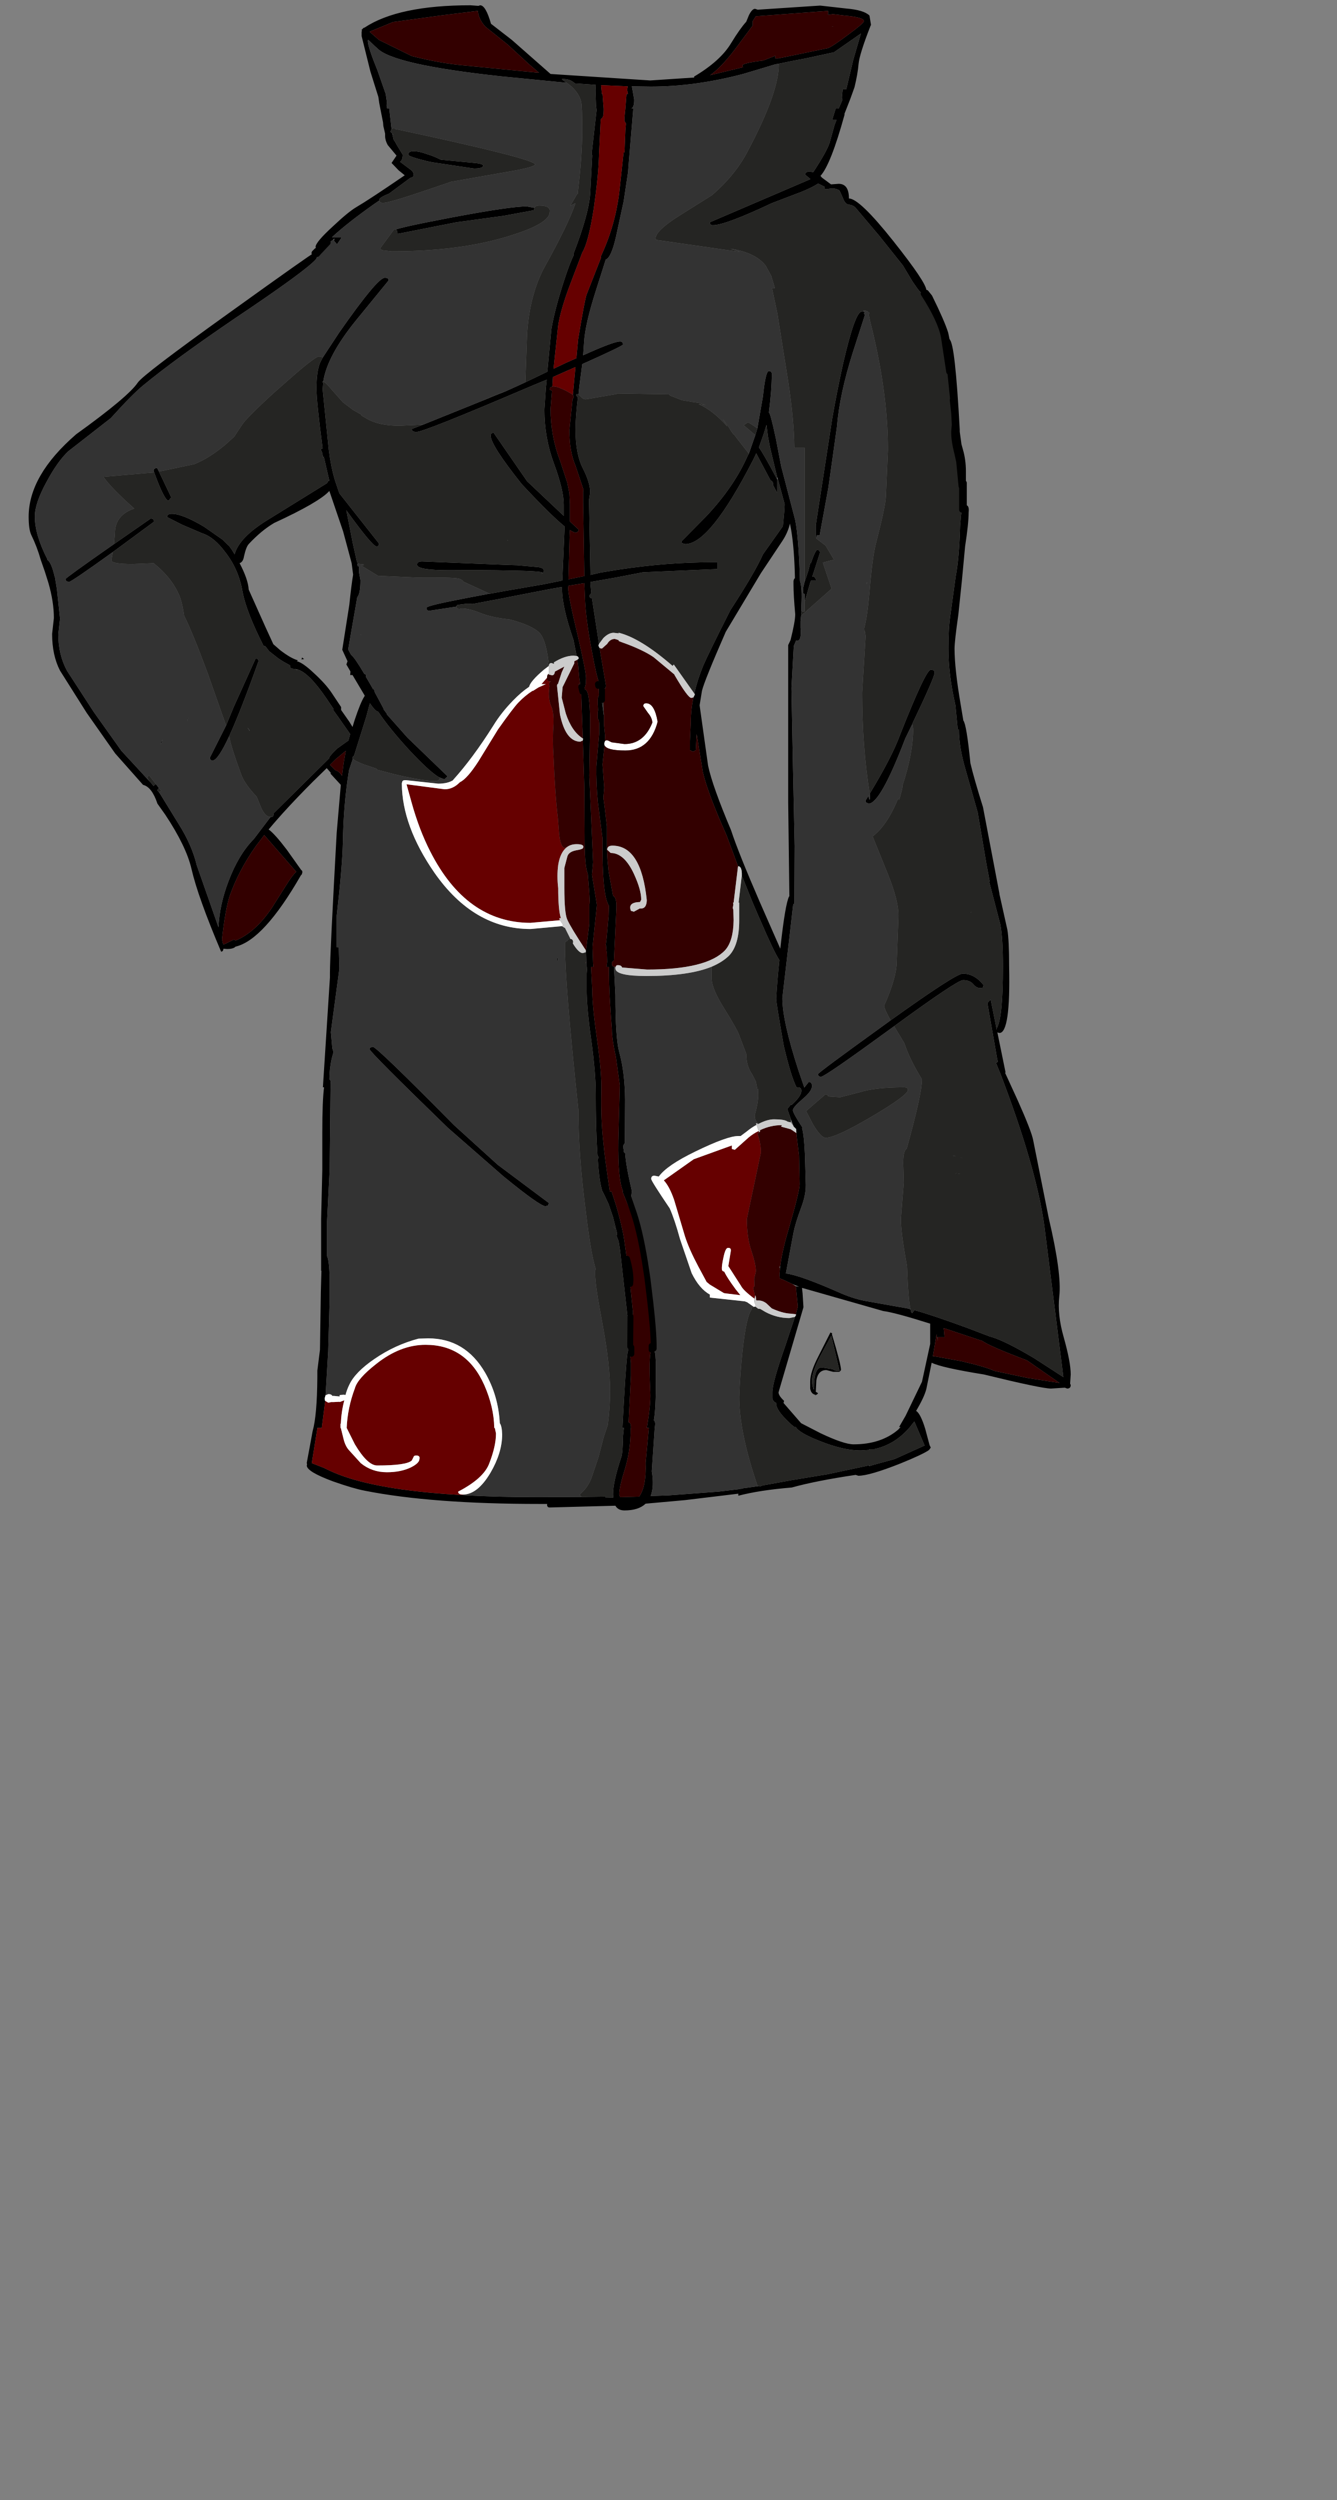 <?xml version="1.0" encoding="UTF-8"?>
<svg xmlns="http://www.w3.org/2000/svg" xmlns:xlink="http://www.w3.org/1999/xlink" width="290px" height="542px" viewBox="0 0 290 542" version="1.1">
<rect x="0" y="0" width="290" height="542" fill="#808080" stroke="none"/>
<g id="surface1">
<path style=" stroke:none;fill-rule:evenodd;fill:rgb(0%,0%,0%);fill-opacity:1;" d="M 85.246 4.773 L 80.156 6.875 L 82.195 8.656 L 89.32 12.156 C 93.266 13.176 97.062 13.855 100.711 14.195 L 116.938 15.785 L 114.773 13.941 L 110.066 9.613 L 105.293 5.793 C 104.316 4.73 103.766 3.586 103.637 2.355 L 95.938 3.309 L 85.246 4.773 M 68.703 54.359 L 68.449 53.531 C 68.449 52.852 69.699 51.367 72.203 49.074 C 74.41 46.996 76.086 45.617 77.23 44.938 C 79.055 43.879 82.574 41.566 87.793 38 L 86.457 36.918 L 84.93 35.328 L 86.012 33.734 L 84.102 31.445 C 83.719 30.766 83.531 30.109 83.531 29.473 L 83.531 28.961 L 83.148 27.309 L 83.086 26.543 L 82.258 22.344 L 82.066 21.004 L 80.348 15.531 L 78.438 7.828 L 78.438 6.875 L 78.504 6.684 L 78.438 6.43 L 78.629 6.301 C 78.715 6.133 78.863 6.027 79.074 5.984 C 83.953 2.758 91.609 1.145 102.047 1.145 L 103.766 1.273 L 104.148 1.145 C 104.953 1.145 105.738 2.484 106.5 5.156 L 111.02 8.656 L 119.418 16.039 L 141.055 17.441 L 150.602 16.805 L 150.535 16.613 C 154.398 14.32 157.09 11.883 158.617 9.293 C 159.891 7.215 160.973 5.688 161.863 4.711 L 162.438 3.309 C 162.902 2.375 163.348 1.91 163.773 1.91 L 164.344 2.102 L 177.898 1.211 L 183.562 1.848 C 186.109 2.059 187.781 2.566 188.59 3.375 L 188.906 5.281 L 188.906 5.473 L 188.844 5.539 C 187.23 9.652 186.363 12.414 186.234 13.812 C 186.109 15.297 185.809 16.996 185.344 18.906 L 184.453 21.387 L 183.18 24.633 L 183.18 24.887 C 181.188 32.102 179.445 36.516 177.961 38.129 L 178.281 38.508 L 180.254 39.973 L 181.906 39.848 C 183.391 39.848 184.137 40.906 184.137 43.027 C 185.66 43.027 188.887 46.125 193.809 52.32 C 198.559 58.305 200.934 61.848 200.934 62.953 L 200.809 63.461 L 201.57 64.418 C 203.352 68.023 204.496 70.652 205.008 72.309 L 205.324 73.836 C 206.09 74.219 206.809 80.648 207.488 93.125 L 207.488 93.633 L 207.871 96.434 L 208.188 97.578 C 208.613 99.023 208.824 100.551 208.824 102.16 L 208.824 104.582 L 208.887 104.582 L 209.016 104.707 L 209.016 109.672 L 209.398 109.48 C 209.992 109.48 210.227 110.012 210.098 111.074 C 210.098 112.688 209.844 115.148 209.332 118.457 L 208.633 125.906 L 207.871 133.223 C 207.32 137.086 207.043 139.547 207.043 140.609 C 207.043 143.492 207.488 147.547 208.379 152.766 L 208.953 156.203 C 209.418 156.754 209.926 159.832 210.48 165.434 C 210.988 167.598 211.898 170.781 213.215 174.98 L 216.777 193.695 L 216.777 193.82 L 218.496 201.523 C 218.75 202.965 218.879 205.641 218.879 209.543 C 219.09 219.133 218.391 223.93 216.777 223.93 L 216.332 223.801 L 218.117 232.523 L 217.988 232.523 L 220.789 238.633 C 222.738 243.004 223.844 245.848 224.098 247.164 L 227.469 264.031 C 229.379 272.137 230.141 277.801 229.762 281.023 C 229.465 283.656 229.781 286.605 230.715 289.871 C 231.734 293.48 232.242 296.176 232.242 297.957 L 232.113 299.93 L 232.242 300.25 C 232.242 300.758 231.988 301.012 231.477 301.012 L 230.969 300.82 L 227.98 301.012 C 226.578 301.012 221.723 299.992 213.406 297.957 C 207.297 296.98 203.523 296.133 202.078 295.41 L 200.934 301.074 C 200.637 302.266 199.895 303.855 198.707 305.852 C 199.344 306.23 200 307.527 200.68 309.734 L 201.633 313.297 L 201.887 313.805 L 201.57 314.25 L 201.441 314.379 C 200.594 314.973 198.559 315.93 195.336 317.242 C 190.836 319.027 187.781 319.918 186.172 319.918 L 185.598 319.727 C 179.871 320.574 175.246 321.488 171.727 322.465 C 167.102 322.844 163.242 323.438 160.145 324.246 L 160.145 323.801 L 148.562 325.199 L 140.035 325.965 C 139.02 326.941 137.492 327.43 135.453 327.43 C 134.523 327.43 133.863 327.09 133.48 326.41 L 119.227 326.793 C 118.848 326.793 118.656 326.578 118.656 326.156 L 118.719 326.027 L 117.129 326.027 C 101.473 326.027 88.812 325.074 79.141 323.164 C 77.398 322.824 75.086 322.145 72.203 321.125 C 68.426 319.727 66.539 318.582 66.539 317.688 L 66.602 317.5 L 66.539 317.117 L 67.812 310.242 C 68.449 307.992 68.789 304.133 68.832 298.656 L 68.832 297.129 L 69.402 292.609 L 69.594 280.008 L 69.723 275.488 L 69.656 275.488 L 69.656 264.223 L 69.91 253.59 L 69.91 245.57 C 69.91 240.859 70.039 237.57 70.293 235.703 L 70.039 235.703 L 71.566 211.898 L 71.566 210.879 C 71.566 208.336 72.055 198.215 73.031 180.52 L 73.922 170.145 L 71.695 167.723 L 71.758 167.531 L 70.867 166.516 L 67.938 169.379 C 64.035 173.281 60.812 176.762 58.266 179.816 C 59.156 180.453 60.473 181.918 62.211 184.211 L 65.332 188.602 C 65.5 188.688 65.586 188.836 65.586 189.047 L 65.586 189.109 L 65.457 189.559 L 65.266 189.746 C 59.879 199.125 55.148 204.281 51.078 205.215 C 50.781 205.555 50.164 205.723 49.23 205.723 L 48.469 205.66 C 48.426 206.086 48.254 206.297 47.957 206.297 C 44.605 198.406 42.465 192.422 41.531 188.348 C 40.77 185.078 38.879 181.176 35.867 176.637 L 34.148 174.215 C 33.344 171.797 32.305 170.441 31.031 170.145 L 24.988 163.332 L 18.812 154.547 L 13.023 145.383 C 11.879 143.176 11.305 140.523 11.305 137.426 L 11.688 133.988 C 11.688 131.613 11.285 129.043 10.477 126.285 L 9.715 123.867 L 8.824 121.32 C 8.316 119.496 7.637 117.715 6.789 115.977 C 6.406 115.168 6.215 113.852 6.215 112.027 C 6.215 106.043 9.652 100.082 16.523 94.141 C 24.074 88.711 28.527 84.977 29.887 82.938 C 30.691 81.75 37.289 76.723 49.676 67.852 C 61.723 59.195 67.855 54.867 68.066 54.867 L 68.195 54.867 L 68.703 54.359 M 163.262 4.582 L 163.262 5.539 L 159.316 10.82 C 157.324 13.41 155.562 15.234 154.035 16.297 L 161.164 14.578 L 161.035 14.195 C 161.035 13.855 162.543 13.496 165.555 13.113 L 168.164 12.094 L 168.164 12.668 L 168.801 12.668 L 179.555 10.438 C 180.062 10.312 181.484 9.379 183.816 7.637 C 186.191 5.898 187.379 4.879 187.379 4.582 C 187.379 4.031 186 3.629 183.242 3.375 L 180.637 3.055 L 179.617 3.246 L 179.617 2.355 L 164.344 3.5 L 163.961 3.5 L 163.262 4.582 M 200.297 63.652 C 199.914 63.609 199.469 63.227 198.961 62.508 L 197.941 61.043 L 195.844 57.543 L 190.816 51.238 L 185.66 45.129 C 185.324 44.707 184.812 44.449 184.137 44.367 C 183.582 44.324 183.137 43.812 182.797 42.84 L 182.098 41.309 C 181.461 40.887 180.699 40.758 179.809 40.93 C 179.129 41.098 178.789 41.012 178.789 40.676 L 178.852 40.484 L 177.453 39.781 C 176.73 40.293 175.543 40.887 173.891 41.566 L 167.398 44.047 C 160.652 47.23 156.391 48.82 154.609 48.82 C 154.184 48.82 153.973 48.609 153.973 48.184 L 175.797 38.828 L 174.652 37.875 C 174.652 37.406 175.016 37.172 175.734 37.172 L 176.371 37.363 C 178.324 34.395 179.512 32.273 179.934 31 L 181.016 27.117 L 181.461 25.969 L 180.508 25.969 L 181.27 23.551 L 181.906 23.551 L 182.734 21.641 L 182.609 21.195 L 182.672 20.367 L 182.797 19.352 L 183.562 19.352 L 185.09 12.922 L 186.742 7.258 L 180.891 11.332 L 174.719 12.668 L 171.727 13.238 L 168.926 13.812 L 168.164 13.941 L 161.164 16.039 C 154.207 17.863 147.523 18.777 141.117 18.777 L 137.047 18.715 L 137.555 21.578 C 137.555 22.641 137.387 23.254 137.047 23.426 L 137.047 23.551 L 137.363 23.551 L 136.41 34.883 L 136.219 37.363 L 135.266 43.664 L 133.609 51.305 C 132.93 54.316 132.188 55.973 131.383 56.27 L 129.281 62.887 C 127.672 67.895 126.801 71.715 126.672 74.348 L 126.484 77.02 C 130.895 75.023 133.566 74.027 134.5 74.027 C 134.883 74.027 135.094 74.238 135.137 74.664 C 135.137 74.875 132.188 76.297 126.293 78.93 L 125.656 83.766 L 125.465 85.547 L 125.145 85.422 L 124.957 85.613 L 124.957 85.676 L 125.336 86.184 C 124.996 89.07 124.828 91.383 124.828 93.125 C 124.828 96.645 125.359 99.445 126.418 101.527 C 127.48 103.605 128.012 105.344 128.012 106.746 L 127.754 108.398 L 128.074 124.633 L 130.301 124.121 L 134.184 123.484 C 141.141 122.426 147.801 121.895 154.164 121.895 L 155.562 121.895 L 155.562 123.359 L 139.465 124.059 L 133.547 125.203 L 128.074 126.16 L 128.074 126.668 L 128.266 128.578 L 127.82 129.086 C 127.82 129.426 128.012 129.641 128.391 129.723 L 129.918 139.59 L 129.793 139.973 L 130.047 140.48 L 131.383 148.309 L 131.445 148.691 L 131.32 149.203 L 130.746 149.391 L 130.555 149.266 L 130.555 151.746 L 130.492 151.746 L 130.938 154.93 L 131 155.059 L 131 157.031 L 131.254 159.512 L 131.191 160.723 L 131.062 161.23 L 131.129 161.551 L 130.684 165.688 L 131.062 170.781 L 130.875 172.945 L 131.129 174.789 L 131.637 179.117 L 131.637 184.211 L 131.766 186.438 L 132.02 188.984 L 132.973 194.203 C 133.566 194.457 133.801 195.52 133.672 197.387 L 133.164 208.27 C 132.867 208.312 132.719 208.547 132.719 208.973 C 132.719 209.309 132.867 209.5 133.164 209.543 L 133.48 215.652 C 133.48 221.934 133.758 226.07 134.309 228.066 C 135.117 230.953 135.539 234.391 135.582 238.379 L 135.52 247.797 C 135.266 248.098 135.137 248.414 135.137 248.754 L 135.266 249.137 L 135.266 249.453 C 135.266 249.707 135.371 249.879 135.582 249.961 C 135.711 251.828 136.199 254.566 137.047 258.176 L 136.918 259.32 L 136.473 259.512 L 136.219 259.445 L 137.492 263.141 C 138.508 266.238 139.398 270.375 140.164 275.551 L 140.418 277.27 C 141.266 283.973 141.711 288.664 141.754 291.336 L 141.754 292.355 L 142.137 293.5 L 142.266 295.664 L 142.266 299.102 C 142.266 303.387 142.117 306.316 141.816 307.887 C 142.117 308.098 142.18 308.629 142.008 309.477 L 142.008 309.543 L 141.371 318.961 C 141.754 321.168 141.668 322.949 141.117 324.309 L 144.871 324.18 L 155.883 323.355 L 160.145 322.844 L 160.273 322.781 L 160.973 322.719 L 161.355 322.59 L 161.543 322.59 L 164.598 322.145 L 164.918 322.207 L 165.426 322.016 L 171.727 320.871 L 179.426 319.598 L 187.824 317.816 L 188.527 317.625 L 188.527 317.816 L 188.59 317.816 L 189.418 317.562 L 194.062 316.289 L 200.551 313.359 L 198.324 308.141 L 197.371 309.352 C 195.207 311.898 192.641 313.488 189.672 314.125 L 188.527 314.125 L 188.527 314.316 L 186.68 314.441 C 184.176 314.441 181.188 313.742 177.707 312.344 C 174.781 311.195 173.082 310.199 172.617 309.352 L 172.301 309.352 L 171.535 308.715 L 171.152 308.332 C 169.285 306.594 168.355 305.234 168.355 304.258 L 168.355 304.133 C 167.887 303.918 167.609 303.578 167.527 303.113 L 167.527 301.84 C 167.527 300.438 168.461 297.086 170.328 291.781 L 172.426 285.48 L 172.68 285.035 L 172.617 284.906 L 173.062 283.254 L 172.617 278.859 L 173.316 278.926 L 171.852 278.352 L 169.691 277.332 L 169.117 277.141 L 169.117 276.695 L 169.055 276.57 L 169.055 276.441 L 169.18 274.977 L 169.246 274.34 L 169.309 273.961 C 169.605 271.84 170.262 269.078 171.281 265.684 C 172.723 260.676 173.445 257.688 173.445 256.711 L 173.316 250.473 L 172.746 245.891 L 172.746 245.633 L 172.68 244.742 L 172.234 244.297 L 171.918 243.598 L 171.535 242.578 L 170.773 240.414 L 171.535 239.461 L 171.727 239.523 C 173.125 238.25 173.824 237.23 173.824 236.469 C 173.824 235.961 173.57 235.703 173.062 235.703 L 172.809 235.77 C 172.004 234.242 171.07 231.227 170.008 226.73 C 168.906 220.492 168.355 217.074 168.355 216.48 C 168.523 213.68 168.758 210.902 169.055 208.145 C 168.246 206.914 166.867 204.027 164.918 199.488 L 164.41 198.34 L 163.262 195.668 L 160.91 189.812 C 160.949 188.453 160.676 187.773 160.082 187.773 L 157.598 181.09 C 154.883 175.023 153.168 170.441 152.445 167.344 L 151.109 159.133 L 150.918 162.633 L 150.344 162.949 L 149.645 162.633 L 149.645 160.66 L 149.836 156.395 C 149.836 154.738 150.027 153 150.41 151.176 L 150.727 150.539 L 150.602 150.348 C 151.023 148.438 151.66 146.441 152.508 144.363 C 153.23 142.668 155.203 138.637 158.426 132.27 C 161.992 126.797 164.344 122.766 165.488 120.176 L 169.816 114.066 L 170.137 110.629 L 170.199 109.293 L 168.734 103.879 L 168.609 103.5 L 168.543 103.309 L 167.016 96.941 L 166.57 94.586 L 166.254 92.105 L 165.68 93.949 L 165.172 95.414 L 164.598 97.008 C 165.152 97.684 166.465 99.977 168.543 103.879 L 168.543 106.809 L 167.652 105.09 L 167.719 104.898 L 167.719 104.773 C 167.59 104.434 167.398 104.219 167.145 104.137 L 164.027 98.277 L 163.391 99.617 L 163.328 99.742 C 157.09 111.879 152.191 117.949 148.629 117.949 L 147.926 117.758 L 147.863 117.312 L 153.207 111.902 C 157.238 107.613 160.23 103.246 162.18 98.789 L 162.438 98.344 L 163.836 94.332 L 164.281 92.867 L 165.488 85.93 C 165.871 82.281 166.297 80.457 166.762 80.457 C 167.23 80.457 167.441 80.711 167.398 81.219 C 167.398 83.426 167.188 86.164 166.762 89.43 C 166.977 89.43 167.484 91.32 168.289 95.098 L 169.434 101.078 L 172.488 112.793 C 173 115.379 173.34 119.773 173.508 125.969 C 173.848 126.859 173.953 128.598 173.824 131.188 L 173.824 132.523 L 173.891 132.523 L 173.824 132.777 L 173.762 133.48 L 173.637 134.688 L 173.637 136.09 C 173.805 137.957 173.57 138.891 172.934 138.891 L 172.68 138.824 L 172.172 140.035 L 171.664 149.137 L 171.98 165.625 L 172.363 183.383 L 172.301 195.859 L 172.043 196.051 L 171.152 203.816 L 169.691 216.355 C 169.691 219.707 170.879 225.012 173.254 232.266 L 174.461 235.77 L 175.418 234.559 C 175.883 234.559 176.117 234.855 176.117 235.449 C 176.117 236.172 175.438 237.105 174.082 238.25 C 172.68 239.438 171.98 240.246 171.98 240.668 C 171.98 241.094 172.68 242.367 174.082 244.488 L 173.953 244.551 C 174.25 245.527 174.461 247.438 174.59 250.281 L 174.781 256.902 C 174.781 258.387 174.441 260.02 173.762 261.801 C 172.914 264.094 172.363 265.898 172.109 267.211 L 170.453 276.059 C 172.531 276.316 176.543 277.758 182.48 280.391 C 184.473 281.238 186.363 281.809 188.145 282.105 L 196.797 283.637 L 197.496 283.824 C 197.582 284.379 197.711 284.652 197.879 284.652 L 198.324 284.016 C 200.699 284.652 204.496 285.926 209.715 287.836 L 214.742 289.746 L 214.996 289.809 C 217.035 290.402 220.152 291.953 224.352 294.457 L 230.652 298.531 L 226.516 265.684 C 225.328 257.199 222.125 246.145 216.906 232.523 L 216.844 232.523 L 216.844 232.395 L 216.016 230.359 L 216.461 230.23 L 216.27 229.402 L 214.172 217.438 L 214.871 216.672 L 216.145 222.973 L 216.207 223.293 L 216.207 222.91 C 217.098 221.426 217.543 216.969 217.543 209.543 C 217.543 205.426 217.352 202.371 216.969 200.379 L 214.551 191.086 L 214.68 191.086 L 213.98 187.395 L 212.07 176.125 L 209.398 166.707 C 208.465 163.523 207.996 160.66 207.996 158.113 L 207.742 158.113 L 207.234 152.895 C 206.215 148.395 205.707 144.301 205.707 140.609 C 205.707 137.68 205.855 135.238 206.152 133.289 L 207.297 124.949 C 207.805 122.359 208.125 118.711 208.254 114 L 208.441 111.773 L 208.633 110.5 L 208.633 105.41 L 208.508 105.41 L 207.996 100.062 L 207.617 98.344 C 207.105 96.348 206.875 94.734 206.914 93.504 L 207.043 92.105 L 206.914 89.559 L 206.598 86.695 L 206.852 88.223 L 206.023 80.203 L 205.645 77.656 L 205.832 80.328 L 205.832 80.582 L 204.688 73.008 C 204.223 70.59 202.758 67.473 200.297 63.652 M 174.527 126.16 L 175.352 123.676 L 175.734 122.148 L 175.863 122.148 C 176.543 120.195 177.008 119.223 177.262 119.223 C 177.645 119.223 177.836 119.434 177.836 119.859 L 176.18 125.012 L 176.562 124.949 L 177.137 125.84 L 175.926 125.84 L 175.734 126.285 L 174.527 130.488 L 174.527 128.77 L 174.207 128.641 L 174.207 127.434 L 174.527 126.16 M 177.07 116.484 L 176.945 116.422 L 176.945 113.875 L 180.508 90.77 C 181.23 86.652 182.016 82.684 182.863 78.867 C 184.602 71.312 185.957 67.535 186.934 67.535 C 187.273 67.492 187.484 67.598 187.57 67.852 L 187.445 67.852 L 187.379 67.918 L 187.57 68.234 L 187.57 68.363 L 184.961 76.445 C 183.055 82.473 181.906 87.84 181.527 92.551 L 179.68 105.664 L 177.77 116.102 L 177.324 115.977 L 177.07 116.23 L 177.324 116.422 L 177.07 116.422 L 177.07 116.484 M 188.652 172.051 C 191.875 166.746 194.082 162.461 195.27 159.195 C 198.961 149.859 201.168 145.191 201.887 145.191 C 202.441 145.191 202.715 145.402 202.715 145.828 C 202.715 146.465 201.105 150.156 197.879 156.902 L 197.879 156.965 L 196.352 160.086 C 192.746 169.508 190.094 174.215 188.398 174.215 L 187.762 173.898 L 187.762 173.516 L 188.398 172.496 L 188.527 173.324 L 188.715 173.262 L 188.715 172.496 L 188.652 172.051 M 193.172 221.191 C 202.59 214.445 207.805 211.07 208.824 211.07 C 210.523 211.07 212.027 211.898 213.344 213.555 L 213.152 214.125 L 212.578 214.191 C 212.07 214.191 211.582 213.914 211.117 213.363 C 210.605 212.77 209.863 212.473 208.887 212.473 C 208.039 212.473 203.055 215.805 193.934 222.465 L 193.234 222.973 C 183.688 229.934 178.641 233.414 178.09 233.414 C 177.664 233.414 177.453 233.223 177.453 232.84 C 177.453 232.629 182.375 228.98 192.215 221.891 L 193.172 221.191 M 180.637 5.664 L 180.637 5.793 L 180.445 5.793 L 180.637 5.664 M 130.555 20.367 L 130.684 20.367 L 130.938 23.551 L 130.938 23.871 C 130.938 24.93 130.789 25.523 130.492 25.652 L 130.301 25.906 L 129.918 33.672 L 129.918 33.863 C 129.832 36.793 129.453 40.59 128.773 45.258 C 128.012 50.137 127.184 53.297 126.293 54.742 L 123.746 61.426 C 122.051 65.879 121.117 69.297 120.945 71.672 L 120.055 79.949 C 121.879 79.055 123.535 78.293 125.02 77.656 L 125.402 73.582 C 126.375 67.727 126.992 64.48 127.246 63.844 L 130.363 55.887 L 130.301 55.633 C 132.336 51.348 133.672 46.762 134.309 41.883 L 135.266 33.035 L 135.453 33.035 L 135.645 28.262 L 135.773 26.797 L 135.453 26.227 L 135.453 25.398 L 135.645 23.551 L 135.898 20.367 L 136.219 20.367 L 136.027 19.477 L 136.156 18.715 L 130.363 18.461 L 130.555 20.367 M 113.945 82.875 L 118.719 80.582 L 119.609 71.289 C 120.121 68.32 121.074 64.715 122.473 60.469 C 123.238 58.137 123.895 56.418 124.445 55.312 L 124.383 55.059 C 126.59 49.332 127.797 45.004 128.012 42.074 L 128.457 33.672 L 128.391 33.543 L 128.391 32.844 L 129.41 23.871 L 129.281 22.852 L 129.156 19.605 L 129.219 18.395 L 124.699 18.078 C 124.023 17.441 123.172 17.121 122.156 17.121 L 121.902 17.121 L 121.902 17.25 L 122.918 17.949 L 108.73 16.551 C 92.988 14.852 84.016 12.816 81.812 10.438 L 81.301 9.992 L 79.902 8.656 C 79.816 8.656 79.773 8.719 79.773 8.848 C 79.773 9.695 80.477 11.84 81.875 15.277 L 83.656 20.367 L 83.91 22.086 L 83.848 22.852 L 83.977 23.551 L 84.422 23.551 L 84.93 27.945 L 84.676 28.578 L 85.121 28.961 L 85.121 29.215 L 85.375 30.297 L 85.691 30.742 L 86.074 31.445 L 87.348 33.543 C 87.348 34.309 87.156 34.816 86.773 35.074 L 88.812 36.602 C 89.406 36.98 89.703 37.387 89.703 37.809 L 89.703 37.875 C 89.703 38.297 89.488 38.508 89.066 38.508 L 84.422 41.945 C 82.977 42.539 82.258 42.988 82.258 43.285 L 82.258 43.473 L 81.047 44.301 C 77.273 46.977 74.324 49.289 72.203 51.238 L 72.012 51.43 L 74.113 51.43 L 73.793 51.941 L 73.094 52.957 L 72.457 52.195 L 72.52 51.941 L 72.52 51.688 L 72.203 52.004 C 71.734 52.387 71.355 52.578 71.059 52.578 L 69.086 54.676 L 68.766 55.059 L 68.832 55.57 L 68.574 56.141 C 67.176 57.797 61.277 62.102 50.887 69.062 C 42.273 74.918 35.676 79.734 31.094 83.512 C 29.527 84.785 27.172 87.16 24.031 90.641 L 14.805 97.832 C 13.234 99.32 11.664 101.527 10.098 104.453 C 8.398 107.551 7.551 110.055 7.551 111.965 C 7.551 114.594 8.441 117.652 10.223 121.129 L 10.289 121.387 C 10.883 121.766 11.41 123.02 11.879 125.141 L 12.004 125.332 L 11.941 125.332 L 12.324 127.621 L 13.023 134.117 L 12.641 137.488 C 12.641 140.461 13.277 143.113 14.551 145.445 L 20.34 154.355 L 26.324 162.758 L 32.434 169.379 L 32.75 169.695 L 33.195 170.27 L 33.324 170.398 L 33.641 170.016 L 33.895 170.078 L 34.469 170.844 L 34.086 171.289 L 34.469 171.734 L 34.66 171.988 L 38.73 178.609 C 40.641 181.621 41.957 184.613 42.676 187.582 L 45.984 197.004 L 47.387 201.016 C 47.555 197.703 48.277 194.395 49.551 191.086 C 50.992 187.223 52.836 184.145 55.086 181.855 L 58.711 177.082 C 59.137 177.164 59.348 176.953 59.348 176.445 L 59.285 176.379 L 71.375 164.414 C 71.375 164.117 71.844 163.523 72.777 162.633 L 73.156 162.25 L 75.574 160.531 L 75.957 159.133 L 73.285 155.312 L 72.266 153.91 L 72.332 153.656 L 70.867 151.492 C 68.277 147.672 66.156 145.551 64.504 145.129 L 64.441 145.129 L 64.121 145.062 L 63.867 145 C 63.23 145 62.914 144.809 62.914 144.426 L 62.914 144.234 L 61.766 143.602 L 61.32 143.344 L 60.43 142.773 L 58.395 141.18 L 57.566 140.098 L 57.184 140.035 C 54.684 135.113 53.156 131.188 52.605 128.258 C 52.051 124.992 50.781 122.105 48.785 119.602 C 47.215 117.48 45.562 116.145 43.82 115.594 L 39.496 113.746 L 36.25 112.094 C 36.25 111.625 36.59 111.391 37.27 111.391 C 38.797 111.391 41.129 112.324 44.27 114.191 L 48.277 116.992 L 49.359 118.074 L 49.676 118.328 L 50.312 119.223 L 50.887 120.176 C 51.562 117.672 54.047 115.125 58.332 112.539 L 70.992 104.707 C 71.035 104.41 71.184 104.242 71.438 104.199 L 70.23 98.98 L 70.039 99.172 C 69.996 98.363 69.828 97.793 69.531 97.453 L 69.977 97.195 L 69.977 97.133 C 69.086 90.387 68.641 86.078 68.641 84.211 C 68.641 81.75 68.914 79.863 69.465 78.547 L 70.039 77.465 L 73.602 72.055 C 79.117 64.16 82.406 60.215 83.465 60.215 C 84.016 60.215 84.293 60.406 84.293 60.789 L 77.168 69.508 C 73.008 74.645 70.656 79.055 70.102 82.75 L 69.848 82.75 L 70.102 82.938 L 69.977 84.402 L 71.312 97.516 C 71.609 99.934 72.055 102.141 72.648 104.137 L 73.602 106.938 L 82.195 117.82 C 82.195 118.246 82.023 118.457 81.684 118.457 C 81.09 118.457 78.906 115.848 75.129 110.629 L 75.129 110.691 L 76.531 117.82 L 77.422 121.832 L 77.738 122.211 L 77.484 122.211 L 77.613 122.785 L 77.867 122.723 L 77.867 124.059 L 78.184 125.777 C 78.184 127.73 77.949 128.961 77.484 129.469 L 76.91 132.777 L 75.512 140.801 L 76.148 141.945 C 76.656 142.328 77.613 143.707 79.012 146.082 C 79.309 146.125 79.438 146.336 79.395 146.719 L 79.395 146.781 L 79.965 147.738 L 80.984 149.52 L 80.984 149.012 L 81.301 150.094 L 83.211 153.656 L 83.211 153.785 L 83.91 154.738 L 83.91 154.867 L 88.367 159.895 L 97.082 168.297 L 96.383 168.934 L 95.176 168.488 L 95.109 168.426 C 93.711 167.574 91.57 165.602 88.684 162.504 C 85.883 159.449 83.699 156.754 82.129 154.422 L 81.875 154.168 L 81.812 154.168 C 81.559 154.168 81.027 153.594 80.223 152.449 L 79.457 155.312 L 76.785 163.84 C 76.574 163.926 76.465 164.098 76.465 164.352 L 76.531 164.477 L 75.703 166.961 C 74.898 171.84 74.453 177.082 74.367 182.684 C 74.281 186.246 73.836 191.508 73.031 198.469 L 73.031 205.344 L 73.477 205.344 L 73.602 209.797 L 73.602 210.055 L 71.758 223.738 L 72.074 227.238 L 72.332 228.066 L 71.949 229.469 C 71.609 231.035 71.438 232.543 71.438 233.984 C 71.695 234.113 71.777 234.473 71.695 235.066 L 71.695 235.703 L 71.504 253.59 L 70.93 264.793 L 70.93 272.305 C 71.227 272.855 71.418 274.363 71.504 276.824 L 71.504 281.66 L 71.184 292.93 L 70.613 302.477 L 70.422 303.113 L 70.484 303.621 L 70.547 303.684 L 69.785 309.543 L 68.832 309.543 L 68.832 309.668 L 67.621 317.18 L 70.23 318.199 C 72.309 319.258 74.559 320.129 76.977 320.809 C 82.789 322.465 90.594 323.566 100.395 324.117 C 105.398 324.414 110.914 324.562 116.938 324.562 L 126.293 324.5 L 126.672 324.562 L 127.055 324.5 L 131.383 324.438 L 131.383 324.691 L 133.035 324.629 L 132.973 323.926 C 132.973 322.145 133.566 319.473 134.754 315.906 C 134.969 315.355 135.094 313.805 135.137 311.262 L 135.328 309.543 L 135.008 309.543 C 135.477 300.586 135.836 295.242 136.09 293.5 C 136.133 293.035 136.199 292.801 136.281 292.801 L 136.41 292.863 L 136.535 292.992 L 136.535 292.801 C 136.41 291.656 136.348 289.172 136.348 285.355 L 136.09 285.164 L 134.5 271.031 L 134.184 269.059 L 133.738 267.914 L 133.863 267.469 L 133.801 267.277 L 133.801 267.148 L 133.609 266.387 L 132.973 263.84 L 132.02 261.039 L 131.191 259.258 L 130.746 258.363 L 130.492 258.301 L 130.684 258.301 C 130.215 256.984 129.875 254.652 129.664 251.301 L 129.855 250.918 L 129.602 250.41 C 129.348 246.887 129.219 242.387 129.219 236.914 C 129.219 234.113 128.902 230.336 128.266 225.586 C 127.586 220.789 127.246 217.074 127.246 214.445 L 127.246 211.137 L 127.375 209.605 L 127.184 209.605 L 127.184 208.398 L 127.117 205.98 L 127.117 205.914 L 127.82 200.312 L 127.82 195.922 L 127.945 195.922 L 127.82 193.566 L 127.5 189.492 L 127.5 189.43 C 127.078 188.496 126.844 186.27 126.801 182.746 L 126.738 170.59 L 126.418 160.531 L 126.484 160.148 L 126.418 160.086 L 126.102 151.301 L 126.102 150.793 L 125.465 148.309 L 125.848 148.309 L 125.656 147.102 L 125.402 144.234 L 125.211 143.027 L 125.527 142.773 C 125.527 142.477 125.379 142.285 125.082 142.199 L 124.383 138.699 C 122.727 133.902 121.902 130.211 121.902 127.621 L 121.902 127.242 L 119.672 127.621 L 110.129 129.469 L 109.238 129.66 L 102.492 130.934 L 101.793 130.871 L 101.219 130.871 L 99.246 131.125 L 98.992 131.379 L 98.992 131.504 L 93.137 132.398 C 92.715 132.398 92.504 132.184 92.504 131.762 C 92.504 131.465 95.047 130.828 100.137 129.852 L 102.43 129.406 L 105.164 128.895 L 105.738 128.77 L 105.863 128.77 L 106.246 128.707 L 110.129 128.004 L 117.891 126.668 L 121.965 125.84 L 122.473 114.129 C 120.438 112.473 117.34 109.418 113.184 104.961 C 108.688 99.32 106.438 95.816 106.438 94.461 C 106.438 94.035 106.648 93.824 107.074 93.824 L 114.328 104.328 L 122.281 111.836 L 122.281 109.418 C 122.281 107.297 121.582 104.348 120.184 100.57 C 118.781 96.793 118.082 92.867 118.082 88.797 L 118.402 84.148 L 118.402 84.086 L 118.594 82.301 C 117.023 82.938 115.348 83.641 113.566 84.402 C 99.141 90.555 91.398 93.633 90.34 93.633 C 89.66 93.633 89.32 93.422 89.32 92.996 L 91.801 92.043 L 104.91 86.758 L 109.621 84.848 L 112.164 83.703 L 113.945 82.875 M 119.801 83.832 C 119.418 83.871 119.227 84.086 119.227 84.465 L 119.738 84.723 L 119.418 88.605 C 119.418 92.594 120.121 96.391 121.52 99.996 L 123.047 104.645 L 123.492 106.871 L 123.617 109.293 L 123.617 113.047 L 125.527 114.828 L 125.402 115.211 L 124.957 115.465 C 124.617 115.465 124.172 115.273 123.617 114.891 L 123.555 115.977 L 123.301 125.586 L 126.738 124.887 L 126.484 108.973 L 126.484 106.617 L 126.547 106.109 L 124.828 100.953 C 123.938 98.875 123.492 96.305 123.492 93.25 L 124.191 86.504 L 124.383 86.25 L 124.383 85.805 L 124.254 85.613 L 124.828 79.566 L 119.93 81.73 L 119.801 83.832 M 129.664 148.309 L 130.047 148.309 C 129.578 147.078 129.051 144.832 128.457 141.562 C 127.48 136.469 126.949 132.398 126.863 129.34 L 126.738 126.414 L 123.301 126.988 L 123.238 127.434 C 123.238 128.578 123.895 131.887 125.211 137.363 C 126.484 142.836 127.117 146.062 127.117 147.035 L 127.055 148.309 L 126.738 149.457 L 126.863 149.457 C 127.586 149.457 127.969 151.852 128.012 156.648 L 127.82 168.168 L 128.645 186.945 L 128.391 189.621 L 129.473 196.176 L 128.52 205.277 L 128.645 208.844 L 128.711 209.605 L 128.199 209.605 L 128.457 214.508 C 128.457 216.887 128.816 220.578 129.535 225.586 C 130.215 230.336 130.512 234.027 130.43 236.66 C 130.344 240.777 130.492 244.445 130.875 247.672 C 131.043 249.664 131.508 253.211 132.273 258.301 L 132.656 258.301 L 133.547 261.039 C 134.562 264.434 135.223 267.32 135.52 269.695 L 135.965 272.879 C 136.473 274.617 136.727 276.168 136.727 277.523 L 136.664 278.352 L 137.238 283.891 C 137.406 284.867 137.238 285.375 136.727 285.418 L 136.664 291.91 L 136.793 291.91 L 136.918 292.102 L 136.918 293.5 L 136.664 293.5 L 136.855 295.473 L 136.855 298.211 L 136.348 308.332 C 136.727 308.418 136.898 308.82 136.855 309.543 L 136.793 309.859 C 136.793 312.832 136.387 315.652 135.582 318.324 C 134.734 321 134.309 322.887 134.309 323.992 L 134.5 324.562 L 138.637 324.438 C 139.695 322.949 140.164 320.512 140.035 317.117 L 140.738 309.543 L 140.293 309.543 C 140.887 306.148 141.141 303.578 141.055 301.84 C 140.844 297.68 140.844 294.902 141.055 293.5 L 141.309 292.609 L 141.309 291.781 L 141.371 291.781 L 140.227 278.223 C 139.547 271.859 138.551 267.043 137.238 263.777 L 135.008 258.301 L 135.137 258.301 L 135.137 258.238 C 134.375 256.496 134.035 252.871 134.117 247.352 L 134.438 235.258 L 133.609 229.277 C 133.016 226.559 132.719 224.5 132.719 223.102 C 132.293 217.668 132.082 213.68 132.082 211.137 L 132.082 209.605 L 131.574 209.605 L 131.574 209.227 L 131.637 209.16 L 131.699 208.461 L 131.637 206.234 L 131.574 206.426 L 131.445 204.898 L 131.383 204.898 L 131.574 203.434 L 132.02 198.469 L 132.082 196.367 C 131.062 194.754 130.598 189.875 130.684 181.727 L 129.664 173.77 C 129.41 171.012 129.305 168.465 129.348 166.133 L 129.98 159.004 L 129.98 156.965 L 129.918 156.266 L 129.664 155.758 L 129.664 154.293 L 129.727 153.977 L 129.664 152.637 L 129.664 151.492 C 129.707 151.109 129.793 150.855 129.918 150.73 L 129.855 148.629 L 129.727 148.691 L 129.664 148.309 M 171.344 113.492 C 171.047 114.809 170.477 116.102 169.625 117.375 L 165.043 124.25 L 157.41 136.98 C 154.312 144.066 152.594 148.332 152.254 149.773 L 151.746 152.895 L 153.59 166.004 C 154.227 168.977 155.883 173.621 158.555 179.945 C 159.656 183.297 161.758 188.539 164.855 195.668 L 169.246 205.66 L 169.309 205.152 C 169.988 199.039 170.602 195.434 171.152 194.332 L 171.219 194.332 L 170.961 173.836 L 170.961 139.844 L 171.473 138.762 C 172.152 136.047 172.488 134.18 172.488 133.16 C 172.234 130.359 172.109 128.238 172.109 126.797 L 172.109 125.969 C 172.152 125.672 172.258 125.457 172.426 125.332 C 172.34 121.129 172.066 117.629 171.598 114.828 L 171.344 113.492 M 102.812 36.535 L 93.902 35.199 L 92.629 34.945 C 89.914 34.266 88.559 33.801 88.559 33.543 C 88.559 33.035 88.938 32.781 89.703 32.781 C 90.508 32.781 91.484 32.992 92.629 33.418 C 93.52 33.672 94.516 34.074 95.621 34.625 L 102.301 35.262 C 103.957 35.391 104.785 35.602 104.785 35.898 C 104.785 36.324 104.125 36.535 102.812 36.535 M 85.758 49.777 C 86.734 49.438 89.023 48.906 92.629 48.184 L 97.848 47.168 C 106.375 45.555 111.848 44.746 114.266 44.746 L 115.918 45.066 L 115.793 45.574 L 109.238 46.785 L 98.992 48.184 L 86.395 50.668 L 86.203 50.668 L 86.203 50.348 L 86.074 49.902 L 85.758 49.777 M 34.469 102.227 L 37.141 107.828 L 36.566 108.527 C 35.973 108.527 34.934 106.492 33.449 102.418 L 33.324 102.098 C 33.324 101.676 33.578 101.461 34.086 101.461 L 34.469 102.227 M 24.73 117.949 L 32.688 112.41 C 33.195 112.41 33.43 112.645 33.387 113.109 L 24.477 119.668 C 18.453 123.996 15.273 126.16 14.934 126.16 L 14.359 125.969 L 14.234 125.523 C 14.234 125.352 17.73 122.828 24.73 117.949 M 49.039 157.285 L 50.695 153.273 L 55.469 142.707 C 55.848 142.707 56.039 142.941 56.039 143.41 C 53.496 150.539 51.395 155.906 49.738 159.512 C 48.086 163.078 46.875 164.859 46.113 164.859 C 45.73 164.859 45.539 164.648 45.539 164.223 L 49.039 157.285 M 79.074 150.73 L 76.465 146.336 L 75.957 146.336 L 76.02 145.574 L 75.129 144.047 L 75.383 143.344 L 74.238 140.863 L 75.766 131.125 C 76.062 128.281 76.34 126.094 76.594 124.566 L 76.277 122.086 L 74.43 115.211 L 71.438 106.426 C 69.996 108.039 66.008 110.352 59.477 113.363 C 57.652 114.426 55.805 115.953 53.941 117.949 C 53.559 118.371 53.219 119.262 52.922 120.621 C 52.793 121.426 52.477 121.914 51.969 122.086 C 53.199 124.418 53.855 126.328 53.941 127.812 L 57.504 135.77 L 59.285 139.652 L 60.75 140.926 C 62.277 142.113 63.57 142.855 64.629 143.152 L 64.375 143.344 C 65.223 143.516 66.496 144.406 68.195 146.02 C 69.848 147.547 71.102 148.945 71.949 150.219 L 73.984 153.273 L 73.984 153.91 L 75.766 156.457 L 76.465 157.602 L 76.91 156.141 C 77.801 153.465 78.523 151.727 79.074 150.918 L 79.141 150.793 L 79.074 150.73 M 91.547 121.703 L 110.129 122.469 L 112.164 122.531 L 116.43 122.914 C 117.445 122.996 117.957 123.254 117.957 123.676 C 117.957 124.145 117.742 124.375 117.32 124.375 C 118.762 123.996 116.363 123.762 110.129 123.676 C 106.906 123.59 102.684 123.57 97.465 123.613 C 92.801 123.613 90.465 123.211 90.465 122.402 C 90.465 121.938 90.828 121.703 91.547 121.703 M 110.129 117.059 L 110.129 117.246 L 110 117.059 L 110.129 117.059 M 78.312 137.742 L 78.25 137.555 L 78.312 137.555 L 78.312 137.742 M 74.559 165.305 L 75.004 162.758 L 72.777 164.605 L 71.566 165.812 L 72.777 167.023 C 73.242 167.066 73.707 167.449 74.176 168.168 L 74.559 165.305 M 65.777 142.898 L 65.395 142.965 L 65.52 142.52 L 65.965 142.898 L 65.777 142.898 M 34.852 161.422 L 34.852 160.977 L 35.297 160.34 L 34.852 161.422 M 40.77 155.695 L 40.895 155.695 L 40.578 156.332 L 40.77 155.695 M 55.469 183.445 C 52.965 187.012 51.078 190.617 49.805 194.266 C 49.168 196.262 48.617 199.379 48.148 203.625 L 48.402 204.707 L 48.785 204.641 L 50.695 203.688 L 51.141 203.879 C 53.98 202.691 56.59 200.336 58.969 196.812 L 62.02 191.977 C 62.953 190.492 63.695 189.492 64.25 188.984 L 57.312 181.027 L 55.469 183.445 M 120.883 207.57 L 121.012 207.762 L 121.012 208.207 L 120.883 208.336 L 120.883 207.57 M 98.484 243.914 L 107.965 252.508 L 119.039 260.785 L 118.91 261.293 L 118.336 261.484 C 117.531 261.484 114.477 259.32 109.176 254.992 L 97.148 244.488 C 85.82 233.5 80.156 227.812 80.156 227.43 L 80.285 227.113 L 80.855 226.922 C 81.41 226.922 87.285 232.586 98.484 243.914 M 126.293 149.965 L 126.418 149.711 L 126.039 148.945 L 126.293 149.965 M 210.605 197.957 L 210.605 197.703 L 210.672 197.641 L 210.605 197.957 M 208.316 254.48 L 207.359 254.48 L 207.359 254.355 L 208.316 254.48 M 208.441 250.98 L 208.379 250.918 L 208.57 250.918 L 208.633 251.047 L 208.441 250.98 M 207.297 250.664 L 206.789 250.598 L 206.727 250.41 L 207.297 250.664 M 180.508 289.047 L 180.445 289.238 C 181.758 293.605 182.418 296.195 182.418 297.004 L 182.098 297.383 L 182.098 297.258 L 182.035 297.383 L 180.699 297.383 L 179.234 297.004 C 178.047 297.004 177.324 297.746 177.07 299.23 L 176.945 301.711 L 177.453 302.031 L 177.137 302.348 L 176.945 302.348 L 176.879 302.539 L 176.816 302.348 C 176.223 302.223 175.863 301.777 175.734 301.012 L 175.734 299.484 C 175.734 298.125 176.328 296.301 177.516 294.012 L 180.125 288.855 L 180.508 289.047 M 191.578 284.207 L 173.953 279.18 L 174.082 280.391 L 174.273 283.379 L 168.863 301.84 C 168.863 302.305 169.266 302.922 170.07 303.684 L 169.945 304.133 L 173.762 308.523 L 177.961 310.688 C 181.355 312.301 183.754 313.105 185.152 313.105 C 189.098 313.105 192.324 312.047 194.824 309.922 L 195.336 309.352 L 195.016 309.352 L 196.418 306.934 L 199.98 299.547 L 201.762 291.336 L 201.762 286.945 C 196.672 285.332 193.277 284.422 191.578 284.207 M 202.652 294.012 L 208.57 295.094 C 212.051 295.898 214.426 296.598 215.695 297.191 L 222.887 298.719 L 229.824 299.801 L 222.762 294.902 C 217.371 292.863 214.148 291.465 213.09 290.699 L 204.688 287.898 L 204.879 289.871 L 203.414 289.871 L 203.414 290.699 L 203.16 289.238 L 202.336 294.012 L 202.652 294.012 M 176.562 300.949 C 176.562 297.938 177.113 296.43 178.219 296.43 L 180.637 296.812 C 180.848 297.066 181.336 297.191 182.098 297.191 L 180.316 289.555 L 178.344 293.184 C 176.859 295.855 176.117 297.914 176.117 299.355 C 176.117 299.992 176.223 300.547 176.434 301.012 L 176.562 301.266 L 176.562 300.949 M 133.418 266.449 L 132.973 265.812 L 133.102 265.75 L 133.418 266.449 "/>
<path style=" stroke:none;fill-rule:evenodd;fill:rgb(40%,0%,0%);fill-opacity:1;" d="M 130.555 20.367 L 130.363 18.461 L 136.156 18.715 L 136.027 19.477 L 136.219 20.367 L 135.898 20.367 L 135.645 23.551 L 135.453 25.398 L 135.453 26.227 L 135.773 26.797 L 135.645 28.262 L 135.453 33.035 L 135.266 33.035 L 134.309 41.883 C 133.672 46.762 132.336 51.348 130.301 55.633 L 130.363 55.887 L 127.246 63.844 C 126.992 64.48 126.375 67.727 125.402 73.582 L 125.02 77.656 C 123.535 78.293 121.879 79.055 120.055 79.949 L 120.945 71.672 C 121.117 69.297 122.051 65.879 123.746 61.426 L 126.293 54.742 C 127.184 53.297 128.012 50.137 128.773 45.258 C 129.453 40.59 129.832 36.793 129.918 33.863 L 129.918 33.672 L 130.301 25.906 L 130.492 25.652 C 130.789 25.523 130.938 24.93 130.938 23.871 L 130.938 23.551 L 130.684 20.367 L 130.555 20.367 M 100.395 324.117 C 90.594 323.566 82.789 322.465 76.977 320.809 C 74.559 320.129 72.309 319.258 70.23 318.199 L 67.621 317.18 L 68.832 309.668 L 68.832 309.543 L 69.785 309.543 L 70.547 303.684 L 71.184 304.066 L 71.312 304.066 L 71.82 303.941 L 72.395 303.941 L 73.668 303.875 L 73.668 303.941 L 74.684 303.559 C 74.262 305.129 74.004 306.824 73.922 308.648 L 73.855 308.648 L 73.855 309.543 L 73.922 309.543 L 74.492 311.832 C 74.75 312.938 75.152 313.785 75.703 314.379 L 78.25 317.18 C 79.859 318.496 81.746 319.152 83.91 319.152 C 85.906 319.152 87.625 318.812 89.066 318.133 C 90.34 317.5 90.977 316.883 90.977 316.289 C 91.102 315.781 90.867 315.523 90.273 315.523 C 89.934 315.523 89.746 315.633 89.703 315.844 L 89.32 316.605 C 88.559 317.328 86.055 317.688 81.812 317.688 C 80.41 317.688 78.801 316.16 76.977 313.105 L 75.195 309.543 C 75.32 306.656 75.914 303.793 76.977 300.949 C 77.355 299.547 78.906 297.785 81.621 295.664 C 85.098 292.906 88.664 291.527 92.312 291.527 C 98.207 291.527 102.449 294.434 105.039 300.25 C 106.438 303.43 107.16 306.527 107.203 309.543 L 107.328 309.543 L 107.582 310.75 C 107.582 312.574 107.094 314.738 106.121 317.242 C 105.312 319.406 103.066 321.445 99.375 323.355 C 99.375 323.777 99.715 323.992 100.395 323.992 L 100.395 324.117 M 124.254 85.613 C 124 85.398 123.469 85.082 122.664 84.656 C 121.477 84.062 120.586 83.766 119.992 83.766 L 119.801 83.832 L 119.93 81.73 L 124.828 79.566 L 124.254 85.613 M 118.656 146.91 L 118.656 147.355 C 118.742 147.609 119.016 147.738 119.484 147.738 C 119.227 147.82 119.102 148.035 119.102 148.375 L 119.164 148.691 L 119.039 150.285 C 119.039 151.387 119.227 152.363 119.609 153.211 C 119.949 153.977 120.098 155.227 120.055 156.965 C 119.887 159.215 119.887 161.527 120.055 163.906 C 120.27 169.422 120.586 173.918 121.012 177.398 L 121.266 180.645 C 121.477 182.727 121.902 183.785 122.539 183.828 L 122.984 183.574 L 122.984 183.637 C 122.008 184.359 121.371 185.652 121.074 187.52 C 120.863 189.09 120.863 190.766 121.074 192.547 C 121.074 195.645 121.266 197.809 121.645 199.039 L 121.328 199.039 L 121.328 199.23 L 121.457 199.488 L 115.027 200.059 C 105.781 200.016 98.547 194.859 93.328 184.594 C 91.719 181.453 90.359 177.887 89.258 173.898 L 88.176 170.016 L 96.449 171.098 C 97.637 171.098 98.719 170.609 99.691 169.633 L 99.758 169.57 C 100.816 169.062 102.152 167.555 103.766 165.051 L 108.027 158.113 C 110.191 155.059 111.656 153.125 112.418 152.32 C 113.395 151.301 114.414 150.453 115.473 149.773 L 115.602 149.773 L 116.809 149.012 L 118.402 148.309 L 117.445 148.309 L 118.656 146.91 M 126.93 208.906 L 127.055 208.59 L 127.117 208.523 L 127.117 208.59 L 126.93 208.906 M 163.645 281.535 C 162.031 280.348 161.059 279.414 160.719 278.734 L 157.98 274.469 L 158.492 271.352 C 158.617 270.758 158.426 270.48 157.918 270.523 C 157.535 270.48 157.195 271.203 156.898 272.688 C 156.645 273.832 156.539 274.66 156.582 275.168 C 156.582 275.426 156.75 275.594 157.09 275.68 C 157.516 276.57 158.344 277.844 159.57 279.496 L 160.59 280.77 L 157.473 280.391 L 157.027 280.324 L 153.973 278.48 L 153.273 277.906 L 151.492 274.598 C 150.133 272.051 149.156 269.844 148.562 267.977 L 146.211 260.082 C 145.531 258.133 144.789 256.73 143.98 255.883 L 150.473 251.301 L 158.746 248.309 L 158.746 249.07 L 159.383 249.262 L 162.371 246.59 C 163.094 245.996 163.812 245.527 164.535 245.188 L 164.598 245.316 L 164.473 245.445 L 164.598 245.633 L 164.281 245.699 C 164.789 247.098 165.043 248.477 165.043 249.836 L 161.992 264.285 C 161.992 266.957 162.328 269.27 163.008 271.223 C 163.645 273.176 163.961 274.641 163.961 275.613 L 163.582 277.207 L 163.645 278.859 C 163.477 278.902 163.391 279.051 163.391 279.305 L 163.773 281.023 L 163.645 281.535 "/>
<path style=" stroke:none;fill-rule:evenodd;fill:rgb(20%,20%,20%);fill-opacity:1;" d="M 168.926 13.812 C 168.969 17.93 166.719 24.25 162.18 32.781 C 160.398 36.219 157.812 39.402 154.418 42.328 L 147.609 46.594 C 144.004 48.844 142.199 50.539 142.199 51.688 L 142.328 52.004 L 160.527 54.613 L 158.426 53.914 C 162.117 54.465 164.707 55.738 166.191 57.734 L 166.125 57.668 L 166.254 57.922 L 167.273 59.77 L 168.098 62.508 L 167.461 62.508 L 168.609 67.918 L 170.961 82.684 C 171.812 88.328 172.258 93.125 172.301 97.07 L 174.527 97.07 L 174.527 126.16 L 174.207 127.434 L 174.207 128.641 L 174.527 128.77 L 174.527 132.523 L 173.824 132.523 L 173.824 131.188 C 173.953 128.598 173.848 126.859 173.508 125.969 C 173.34 119.773 173 115.379 172.488 112.793 L 169.434 101.078 L 168.289 95.098 C 167.484 91.32 166.977 89.43 166.762 89.43 C 167.188 86.164 167.398 83.426 167.398 81.219 C 167.441 80.711 167.23 80.457 166.762 80.457 C 166.297 80.457 165.871 82.281 165.488 85.93 L 164.281 92.867 C 163.051 91.977 162.352 91.555 162.18 91.598 L 161.289 92.168 L 163.836 94.332 L 162.438 98.344 L 159.891 95.098 L 159.191 94.141 L 159.125 94.207 L 158.617 93.504 L 157.918 92.359 L 156.773 90.832 L 157.789 92.488 C 155.668 90.109 153.57 88.477 151.492 87.586 L 153.082 87.84 L 151.555 87.332 L 150.219 87.141 L 147.926 86.758 L 146.145 86.059 L 145.445 85.805 L 145.062 85.484 L 133.738 85.293 L 133.738 85.422 L 127.055 86.566 C 126.672 86.566 126.312 86.375 125.973 85.996 L 125.465 85.547 L 125.656 83.766 L 126.293 78.93 C 132.188 76.297 135.137 74.875 135.137 74.664 C 135.094 74.238 134.883 74.027 134.5 74.027 C 133.566 74.027 130.895 75.023 126.484 77.02 L 126.672 74.348 C 126.801 71.715 127.672 67.895 129.281 62.887 L 131.383 56.27 C 132.188 55.973 132.93 54.316 133.609 51.305 L 135.266 43.664 L 136.219 37.363 L 136.41 34.883 L 137.363 23.551 L 137.047 23.551 L 137.047 23.426 C 137.387 23.254 137.555 22.641 137.555 21.578 L 137.047 18.715 L 141.117 18.777 C 147.523 18.777 154.207 17.863 161.164 16.039 L 168.164 13.941 L 168.926 13.812 M 173.762 133.48 L 180.379 127.621 L 178.473 121.957 L 180.891 121.32 L 179.109 118.328 L 179.043 118.328 L 178.98 118.203 L 177.07 116.738 L 177.07 116.422 L 177.324 116.422 L 177.07 116.23 L 177.324 115.977 L 177.77 116.102 L 179.68 105.664 L 181.527 92.551 C 181.906 87.84 183.055 82.473 184.961 76.445 L 187.57 68.363 L 187.633 68.363 L 187.57 68.234 L 187.379 67.918 L 187.445 67.852 L 187.824 67.852 L 187.254 67.344 L 187.57 67.281 L 188.082 67.473 L 188.145 67.473 L 188.207 67.535 L 188.59 67.852 L 188.398 68.172 L 188.527 68.617 L 188.715 69.57 C 191.305 79.715 192.598 89.027 192.598 97.516 L 192.152 107.574 C 192.109 108.973 191.41 112.305 190.055 117.566 C 189.5 119.645 189.012 123.254 188.59 128.387 C 188.293 131.867 187.91 134.477 187.445 136.215 L 187.508 137.043 L 187.57 136.789 L 187.762 137.871 L 187 150.156 C 187 157.965 187.551 165.262 188.652 172.051 L 188.715 172.496 L 188.715 173.262 L 188.527 173.324 L 188.398 172.496 L 187.762 173.516 L 187.762 173.898 L 188.398 174.215 C 190.094 174.215 192.746 169.508 196.352 160.086 L 197.879 156.965 L 197.879 156.902 L 198.07 157.984 C 198.07 161.465 197.309 165.539 195.781 170.207 L 195.781 170.461 L 195.652 171.16 L 195.078 173.324 L 194.891 173.324 L 194.824 173.07 L 194.445 173.961 C 193.086 177.059 191.578 179.328 189.926 180.773 L 189.289 181.344 L 192.66 189.684 C 194.148 193.418 194.891 196.348 194.891 198.469 L 194.508 208.398 C 194.508 210.73 193.594 213.938 191.77 218.008 C 191.77 218.434 192.238 219.496 193.172 221.191 L 192.215 221.891 C 182.375 228.98 177.453 232.629 177.453 232.84 C 177.453 233.223 177.664 233.414 178.09 233.414 C 178.641 233.414 183.688 229.934 193.234 222.973 L 193.934 222.465 L 196.16 226.156 C 196.926 228.492 198.199 231.102 199.98 233.984 C 199.98 236.066 198.875 241.074 196.672 249.008 C 196.16 249.305 195.906 250.344 195.906 252.129 L 196.035 256.391 L 195.398 264.285 C 195.398 266.195 195.844 269.59 196.734 274.469 C 196.902 279.266 197.16 282.383 197.496 283.824 L 196.797 283.637 L 188.145 282.105 C 186.363 281.809 184.473 281.238 182.48 280.391 C 176.543 277.758 172.531 276.316 170.453 276.059 L 172.109 267.211 C 172.363 265.898 172.914 264.094 173.762 261.801 C 174.441 260.02 174.781 258.387 174.781 256.902 L 174.59 250.281 C 174.461 247.438 174.25 245.527 173.953 244.551 L 174.082 244.488 C 172.68 242.367 171.98 241.094 171.98 240.668 C 171.98 240.246 172.68 239.438 174.082 238.25 C 175.438 237.105 176.117 236.172 176.117 235.449 C 176.117 234.855 175.883 234.559 175.418 234.559 L 174.461 235.77 L 173.254 232.266 C 170.879 225.012 169.691 219.707 169.691 216.355 L 171.152 203.816 L 172.043 196.051 L 172.301 195.859 L 172.363 183.383 L 171.98 165.625 L 171.664 149.137 L 172.172 140.035 L 172.68 138.824 L 172.934 138.891 C 173.57 138.891 173.805 137.957 173.637 136.09 L 173.637 134.688 L 173.762 133.48 M 122.918 17.949 C 124.574 19.098 125.613 20.434 126.039 21.961 C 126.207 22.641 126.293 24.719 126.293 28.199 C 126.293 31.891 125.973 36.387 125.336 41.691 L 125.336 42.012 L 125.211 42.012 L 123.684 44.621 L 124.828 44.047 C 123.766 47.145 121.582 51.664 118.273 57.605 C 116.027 61.637 114.711 66.559 114.328 72.371 L 113.945 82.875 L 112.164 83.703 L 109.621 84.848 C 108.176 85.273 106.648 85.887 105.039 86.695 L 104.91 86.758 L 91.801 92.043 L 86.648 92.297 C 83.637 92.297 81.238 91.766 79.457 90.703 L 78.375 90.066 L 78.375 89.879 L 78.25 89.812 L 76.656 88.922 L 74.367 87.203 L 70.992 83.383 L 70.738 83.129 L 70.23 82.75 L 70.102 82.75 C 70.656 79.055 73.008 74.645 77.168 69.508 L 84.293 60.789 C 84.293 60.406 84.016 60.215 83.465 60.215 C 82.406 60.215 79.117 64.16 73.602 72.055 L 70.039 77.465 L 69.211 77.273 C 68.617 77.273 66.305 79.055 62.277 82.621 C 58.414 85.973 55.402 88.816 53.238 91.148 C 52.902 91.488 52.094 92.656 50.82 94.652 L 48.914 96.371 C 46.539 98.363 44.27 99.785 42.105 100.633 L 34.469 102.227 L 34.086 101.461 C 33.578 101.461 33.324 101.676 33.324 102.098 L 33.449 102.418 L 22.441 103.371 C 23.5 104.941 25.73 107.234 29.121 110.246 C 26.324 111.18 24.922 112.984 24.922 115.656 L 24.73 117.949 C 17.73 122.828 14.234 125.352 14.234 125.523 L 14.359 125.969 L 14.934 126.16 C 15.273 126.16 18.453 123.996 24.477 119.668 L 24.16 121.449 C 24.16 122 25.707 122.277 28.805 122.277 L 33.324 122.086 C 36.082 124.293 37.988 126.754 39.051 129.469 C 39.43 130.57 39.727 131.91 39.941 133.48 C 41.129 135.812 42.824 139.949 45.031 145.891 L 49.039 157.285 L 45.539 164.223 C 45.539 164.648 45.73 164.859 46.113 164.859 C 46.875 164.859 48.086 163.078 49.738 159.512 C 49.781 160.531 50.672 163.418 52.414 168.168 C 52.965 169.484 54.047 170.992 55.656 172.688 L 56.676 175.172 C 57.27 176.445 57.926 177.082 58.648 177.082 L 58.711 177.082 L 55.086 181.855 C 52.836 184.145 50.992 187.223 49.551 191.086 C 48.277 194.395 47.555 197.703 47.387 201.016 L 45.984 197.004 L 42.676 187.582 C 41.957 184.613 40.641 181.621 38.73 178.609 L 34.66 171.988 L 34.469 171.734 L 34.977 171.414 L 34.469 170.844 L 33.895 170.078 L 32.305 168.043 L 31.984 168.488 C 31.984 168.699 32.137 168.996 32.434 169.379 L 26.324 162.758 L 20.34 154.355 L 14.551 145.445 C 13.277 143.113 12.641 140.461 12.641 137.488 L 13.023 134.117 L 12.324 127.621 L 11.941 125.332 L 12.004 125.332 L 11.879 125.141 C 11.41 123.02 10.883 121.766 10.289 121.387 L 10.223 121.129 C 8.441 117.652 7.551 114.594 7.551 111.965 C 7.551 110.055 8.398 107.551 10.098 104.453 C 11.664 101.527 13.234 99.32 14.805 97.832 L 24.031 90.641 C 27.172 87.16 29.527 84.785 31.094 83.512 C 35.676 79.734 42.273 74.918 50.887 69.062 C 61.277 62.102 67.176 57.797 68.574 56.141 L 68.832 55.57 L 68.766 55.059 L 69.086 54.676 L 71.059 52.578 C 71.355 52.578 71.734 52.387 72.203 52.004 L 72.266 51.941 L 72.52 51.941 L 72.457 52.195 L 73.094 52.957 L 73.793 51.941 L 74.113 51.43 L 72.012 51.43 L 72.203 51.238 C 74.324 49.289 77.273 46.977 81.047 44.301 L 82.258 43.473 C 82.344 43.812 82.617 43.984 83.086 43.984 C 83.934 43.984 87.113 43.051 92.629 41.184 L 97.848 39.402 L 110.191 37.238 C 114.094 36.559 116.047 36.027 116.047 35.645 C 116.047 34.84 106.016 32.293 85.949 28.008 L 85.82 28.008 C 85.691 27.879 85.523 27.816 85.312 27.816 L 84.93 27.945 L 84.422 23.551 L 83.977 23.551 L 83.848 22.852 L 83.91 22.086 L 83.656 20.367 L 81.875 15.277 C 80.477 11.84 79.773 9.695 79.773 8.848 C 79.773 8.719 79.816 8.656 79.902 8.656 L 81.301 9.992 L 81.812 10.438 C 84.016 12.816 92.988 14.852 108.73 16.551 L 122.918 17.949 M 118.402 84.086 L 118.402 84.148 L 118.336 84.086 L 118.402 84.086 M 106.246 128.707 L 105.863 128.77 L 105.738 128.77 L 105.164 128.895 L 102.43 129.406 L 100.137 129.852 C 95.047 130.828 92.504 131.465 92.504 131.762 C 92.504 132.184 92.715 132.398 93.137 132.398 L 98.992 131.504 C 99.035 131.844 99.27 132.016 99.691 132.016 L 100.074 131.887 L 100.395 131.887 C 101.539 131.973 102.875 132.332 104.402 132.969 C 105.93 133.562 108.008 134.008 110.637 134.305 C 113.82 135.156 115.941 136.109 117 137.172 C 117.891 138.062 118.551 140.141 118.973 143.41 L 118.848 143.855 L 119.039 144.363 L 117.957 145.191 C 116.004 146.848 114.945 148.078 114.773 148.883 C 113.629 149.648 112.461 150.645 111.273 151.875 C 109.578 153.613 108.156 155.418 107.012 157.285 C 104.043 161.996 101.137 165.922 98.293 169.062 L 98.293 169.125 C 97.488 169.633 96.406 169.887 95.047 169.887 L 88.047 169.125 L 87.855 169.125 C 87.477 169.125 87.262 169.273 87.219 169.57 L 87.156 169.824 L 87.156 169.887 C 87.199 176 89.555 182.426 94.219 189.176 C 99.906 197.324 106.863 201.395 115.094 201.395 L 122.027 200.758 L 121.965 200.824 L 122.473 201.141 L 122.539 201.141 L 123.746 203.559 L 123.684 203.559 C 123.344 203.559 123.133 203.707 123.047 204.008 C 122.664 204.047 122.496 204.324 122.539 204.832 C 122.496 209.969 123.469 221.934 125.465 240.734 C 125.422 246.801 125.973 254.25 127.117 263.074 C 127.84 269.016 128.539 273.027 129.219 275.105 L 129.09 275.426 L 129.09 276.25 C 129.09 277.863 129.645 281.555 130.746 287.328 C 131.805 293.098 132.336 297.871 132.336 301.648 C 132.336 303.812 132.168 306.23 131.828 308.906 L 130.938 311.578 L 129.793 315.969 L 128.391 320.109 C 127.883 321.637 127.012 322.91 125.781 323.926 C 125.781 324.223 125.953 324.414 126.293 324.5 L 116.938 324.562 C 110.914 324.562 105.398 324.414 100.395 324.117 L 100.395 323.992 C 102.516 323.992 104.508 322.422 106.375 319.281 C 108.07 316.395 108.918 313.617 108.918 310.941 C 108.879 309.711 108.707 308.906 108.41 308.523 C 108.199 304.535 107.137 300.887 105.23 297.574 C 102.344 292.609 98.23 290.129 92.883 290.129 L 90.785 290.191 C 87.391 291.082 84.207 292.547 81.238 294.582 C 78.438 296.492 76.613 298.359 75.766 300.184 C 75.426 300.863 75.152 301.605 74.938 302.414 L 74.621 302.348 L 73.668 302.414 L 73.668 302.73 L 72.395 302.602 L 72.074 302.602 C 71.949 302.348 71.695 302.223 71.312 302.223 L 71.184 302.223 L 70.613 302.477 L 71.184 292.93 L 71.504 281.66 L 71.504 276.824 C 71.418 274.363 71.227 272.855 70.93 272.305 L 70.93 264.793 L 71.504 253.59 L 71.695 235.703 L 71.695 235.066 C 71.777 234.473 71.695 234.113 71.438 233.984 C 71.438 232.543 71.609 231.035 71.949 229.469 L 72.332 228.066 L 72.074 227.238 L 71.758 223.738 L 73.602 210.055 L 73.602 209.797 L 73.477 205.344 L 73.031 205.344 L 73.031 198.469 C 73.836 191.508 74.281 186.246 74.367 182.684 C 74.453 177.082 74.898 171.84 75.703 166.961 L 76.531 164.477 C 76.742 164.773 77.57 165.199 79.012 165.75 L 81.684 166.641 L 81.684 166.832 L 85.566 167.852 C 89.766 168.828 92.715 169.316 94.41 169.316 C 95.047 169.273 95.367 169.062 95.367 168.68 L 95.176 168.488 L 96.383 168.934 L 97.082 168.297 L 88.367 159.895 L 83.91 154.867 L 83.91 154.738 L 83.211 153.785 L 83.211 153.656 L 81.301 150.094 L 80.984 149.012 L 80.984 149.52 L 79.965 147.738 L 79.395 146.781 L 79.395 146.719 C 79.438 146.336 79.309 146.125 79.012 146.082 C 77.613 143.707 76.656 142.328 76.148 141.945 L 75.512 140.801 L 76.91 132.777 L 77.484 129.469 C 77.949 128.961 78.184 127.73 78.184 125.777 L 77.867 124.059 L 77.867 122.723 L 77.613 122.785 L 77.484 122.211 L 77.738 122.211 L 78.82 122.34 L 78.949 122.469 L 78.438 122.656 L 82.004 124.824 L 90.402 125.203 C 95.492 125.16 98.441 125.227 99.246 125.395 C 99.84 125.48 100.266 125.715 100.52 126.094 L 105.93 128.578 L 106.246 128.707 M 64.441 145.129 L 64.504 145.129 L 64.441 145.254 L 64.441 145.129 M 85.121 29.215 L 85.121 28.961 L 85.312 29.152 L 85.121 29.215 M 164.598 322.145 L 161.543 322.59 L 161.355 322.59 L 160.973 322.719 L 160.273 322.781 L 160.145 322.844 L 155.883 323.355 L 144.871 324.18 L 141.117 324.309 C 141.668 322.949 141.754 321.168 141.371 318.961 L 142.008 309.543 L 142.008 309.477 C 142.18 308.629 142.117 308.098 141.816 307.887 C 142.117 306.316 142.266 303.387 142.266 299.102 L 142.266 295.664 L 142.137 293.5 L 141.754 292.355 L 141.754 291.336 C 141.711 288.664 141.266 283.973 140.418 277.27 L 140.164 275.551 C 139.398 270.375 138.508 266.238 137.492 263.141 L 136.219 259.445 L 136.473 259.512 L 136.918 259.32 L 137.047 258.176 C 136.199 254.566 135.711 251.828 135.582 249.961 C 135.371 249.879 135.266 249.707 135.266 249.453 L 135.266 249.137 L 135.137 248.754 C 135.137 248.414 135.266 248.098 135.52 247.797 L 135.582 238.379 C 135.539 234.391 135.117 230.953 134.309 228.066 C 133.758 226.07 133.48 221.934 133.48 215.652 L 133.164 209.543 L 133.48 209.605 L 133.547 209.605 C 133.461 209.691 133.441 209.797 133.48 209.926 C 133.48 211.027 135.73 211.582 140.227 211.582 C 146.379 211.582 151.109 210.902 154.418 209.543 L 154.355 209.605 L 154.355 212.219 C 154.438 213.703 155.289 215.738 156.898 218.328 C 158.852 221.469 159.977 223.441 160.273 224.246 L 161.863 228.449 C 161.863 230.23 162.309 231.738 163.199 232.969 L 163.961 234.496 L 164.281 236.148 L 164.344 236.086 L 164.41 236.023 L 164.41 236.148 L 164.473 237.359 C 164.473 238.422 164.219 239.883 163.707 241.75 C 163.707 242.645 163.984 243.238 164.535 243.535 L 164.598 243.598 L 164.344 243.727 L 164.281 243.535 L 163.961 243.535 L 164.09 243.852 C 163.367 244.234 162.648 244.723 161.926 245.316 L 160.652 246.27 L 160.207 246.27 C 158.641 246.23 155.5 247.352 150.789 249.645 C 146.676 251.641 144.047 253.441 142.898 255.055 L 141.945 254.863 C 141.48 254.863 141.246 255.098 141.246 255.562 C 141.246 255.863 142.582 257.984 145.254 261.93 C 145.977 263.543 146.719 265.75 147.48 268.551 L 150.027 275.996 C 151.129 278.246 152.445 279.793 153.973 280.645 L 153.973 281.281 L 154.48 281.344 L 161.543 282.105 L 162.055 282.297 L 163.516 283.316 C 163.18 283.359 163.008 283.551 163.008 283.891 L 163.008 283.953 C 162.246 284.887 161.586 287.941 161.035 293.121 C 160.695 296.258 160.465 299.484 160.336 302.793 C 160.336 307.887 161.652 314.293 164.281 322.016 L 164.598 322.145 M 131 155.059 L 130.938 154.93 L 130.492 151.746 L 130.555 151.746 L 130.555 149.582 L 130.875 152.066 L 131 155.059 M 135.008 258.301 L 135.137 258.238 L 135.137 258.301 L 135.008 258.301 M 188.082 126.285 L 187.953 126.285 L 188.016 126.668 L 188.082 126.285 M 115.918 45.066 L 114.266 44.746 C 111.848 44.746 106.375 45.555 97.848 47.168 L 92.629 48.184 C 89.023 48.906 86.734 49.438 85.758 49.777 L 85.504 49.711 L 82.449 53.852 L 82.828 54.23 L 84.93 54.488 C 94.688 54.488 103.109 53.406 110.191 51.238 C 116.215 49.414 119.227 47.656 119.227 45.957 C 119.398 45.023 118.633 44.559 116.938 44.559 C 116.43 44.559 116.09 44.727 115.918 45.066 M 78.312 137.742 L 78.312 137.555 L 78.25 137.555 L 78.312 137.742 M 54.133 158.43 L 53.75 157.859 L 53.75 157.793 L 54.195 158.367 L 54.133 158.43 M 34.852 161.422 L 35.297 160.34 L 34.852 160.977 L 34.852 161.422 M 40.77 155.695 L 40.578 156.332 L 40.895 155.695 L 40.77 155.695 M 47.895 159.004 L 47.895 158.941 L 47.832 158.941 L 47.895 159.004 M 98.484 243.914 C 87.285 232.586 81.41 226.922 80.855 226.922 L 80.285 227.113 L 80.156 227.43 C 80.156 227.812 85.82 233.5 97.148 244.488 L 109.176 254.992 C 114.477 259.32 117.531 261.484 118.336 261.484 L 118.91 261.293 L 119.039 260.785 L 107.965 252.508 L 98.484 243.914 M 120.883 207.57 L 120.883 208.336 L 121.012 208.207 L 121.012 207.762 L 120.883 207.57 M 169.562 243.98 L 169.5 243.914 L 169.625 243.914 L 169.562 243.98 M 174.844 240.859 L 176.371 243.789 C 177.516 245.699 178.43 246.652 179.109 246.652 C 180.551 246.652 183.902 245.105 189.16 242.008 C 194.336 238.949 196.926 237.043 196.926 236.277 C 196.969 235.895 196.672 235.703 196.035 235.703 C 191.961 235.703 188.758 236.066 186.426 236.785 L 182.227 237.867 L 179.617 237.68 L 179.617 237.422 L 179.043 237.23 L 174.844 240.859 "/>
<path style=" stroke:none;fill-rule:evenodd;fill:rgb(14.51%,14.51%,13.725%);fill-opacity:1;" d="M 168.926 13.812 L 171.727 13.238 L 174.719 12.668 L 180.891 11.332 L 186.742 7.258 L 185.09 12.922 L 183.562 19.352 L 182.797 19.352 L 182.672 20.367 L 182.609 21.195 L 182.734 21.641 L 181.906 23.551 L 181.27 23.551 L 180.508 25.969 L 181.461 25.969 L 181.016 27.117 L 179.934 31 C 179.512 32.273 178.324 34.395 176.371 37.363 L 175.734 37.172 C 175.016 37.172 174.652 37.406 174.652 37.875 L 175.797 38.828 L 153.973 48.184 C 153.973 48.609 154.184 48.82 154.609 48.82 C 156.391 48.82 160.652 47.23 167.398 44.047 L 173.891 41.566 C 175.543 40.887 176.73 40.293 177.453 39.781 L 178.852 40.484 L 178.789 40.676 C 178.789 41.012 179.129 41.098 179.809 40.93 C 180.699 40.758 181.461 40.887 182.098 41.309 L 182.797 42.84 C 183.137 43.812 183.582 44.324 184.137 44.367 C 184.812 44.449 185.324 44.707 185.66 45.129 L 190.816 51.238 L 195.844 57.543 L 197.941 61.043 L 198.961 62.508 C 199.469 63.227 199.914 63.609 200.297 63.652 C 202.758 67.473 204.223 70.59 204.688 73.008 L 205.832 80.582 L 205.832 80.328 L 205.645 77.656 L 206.023 80.203 L 206.852 88.223 L 206.598 86.695 L 206.914 89.559 L 207.043 92.105 L 206.914 93.504 C 206.875 94.734 207.105 96.348 207.617 98.344 L 207.996 100.062 L 208.508 105.41 L 208.633 105.41 L 208.633 110.5 L 208.441 111.773 L 208.254 114 C 208.125 118.711 207.805 122.359 207.297 124.949 L 206.152 133.289 C 205.855 135.238 205.707 137.68 205.707 140.609 C 205.707 144.301 206.215 148.395 207.234 152.895 L 207.742 158.113 L 207.996 158.113 C 207.996 160.66 208.465 163.523 209.398 166.707 L 212.07 176.125 L 213.98 187.395 L 214.68 191.086 L 214.551 191.086 L 216.969 200.379 C 217.352 202.371 217.543 205.426 217.543 209.543 C 217.543 216.969 217.098 221.426 216.207 222.91 L 216.145 222.973 L 214.871 216.672 L 214.172 217.438 L 216.27 229.402 L 216.461 230.23 L 216.016 230.359 L 216.844 232.395 L 216.844 232.523 L 216.906 232.523 C 222.125 246.145 225.328 257.199 226.516 265.684 L 230.652 298.531 L 224.352 294.457 C 220.152 291.953 217.035 290.402 214.996 289.809 L 214.742 289.746 L 209.715 287.836 C 204.496 285.926 200.699 284.652 198.324 284.016 L 197.879 284.652 C 197.711 284.652 197.582 284.379 197.496 283.824 C 197.16 282.383 196.902 279.266 196.734 274.469 C 195.844 269.59 195.398 266.195 195.398 264.285 L 196.035 256.391 L 195.906 252.129 C 195.906 250.344 196.16 249.305 196.672 249.008 C 198.875 241.074 199.98 236.066 199.98 233.984 C 198.199 231.102 196.926 228.492 196.16 226.156 L 193.934 222.465 C 203.055 215.805 208.039 212.473 208.887 212.473 C 209.863 212.473 210.605 212.77 211.117 213.363 C 211.582 213.914 212.07 214.191 212.578 214.191 L 213.152 214.125 L 213.344 213.555 C 212.027 211.898 210.523 211.07 208.824 211.07 C 207.805 211.07 202.59 214.445 193.172 221.191 C 192.238 219.496 191.77 218.434 191.77 218.008 C 193.594 213.938 194.508 210.73 194.508 208.398 L 194.891 198.469 C 194.891 196.348 194.148 193.418 192.66 189.684 L 189.289 181.344 L 189.926 180.773 C 191.578 179.328 193.086 177.059 194.445 173.961 L 194.824 173.07 L 194.891 173.324 L 195.078 173.324 L 195.652 171.16 L 195.781 170.461 L 195.781 170.207 C 197.309 165.539 198.07 161.465 198.07 157.984 L 197.879 156.902 C 201.105 150.156 202.715 146.465 202.715 145.828 C 202.715 145.402 202.441 145.191 201.887 145.191 C 201.168 145.191 198.961 149.859 195.27 159.195 C 194.082 162.461 191.875 166.746 188.652 172.051 C 187.551 165.262 187 157.965 187 150.156 L 187.762 137.871 L 187.57 136.789 L 187.508 137.043 L 187.445 136.215 C 187.91 134.477 188.293 131.867 188.59 128.387 C 189.012 123.254 189.5 119.645 190.055 117.566 C 191.41 112.305 192.109 108.973 192.152 107.574 L 192.598 97.516 C 192.598 89.027 191.305 79.715 188.715 69.57 L 188.527 68.617 L 188.398 68.172 L 188.59 67.852 L 188.207 67.535 L 188.145 67.473 L 188.082 67.473 L 187.57 67.281 L 187.254 67.344 L 187.824 67.852 L 187.57 67.852 C 187.484 67.598 187.273 67.492 186.934 67.535 C 185.957 67.535 184.602 71.312 182.863 78.867 C 182.016 82.684 181.23 86.652 180.508 90.77 L 176.945 113.875 L 176.945 116.422 L 177.07 116.484 L 177.07 116.738 L 178.98 118.203 L 179.043 118.328 L 179.109 118.328 L 180.891 121.32 L 178.473 121.957 L 180.379 127.621 L 173.762 133.48 L 173.824 132.777 L 173.891 132.523 L 174.527 132.523 L 174.527 130.488 L 175.734 126.285 L 175.926 125.84 L 177.137 125.84 L 176.562 124.949 L 176.18 125.012 L 177.836 119.859 C 177.836 119.434 177.645 119.223 177.262 119.223 C 177.008 119.223 176.543 120.195 175.863 122.148 L 175.734 122.148 L 175.352 123.676 L 174.527 126.16 L 174.527 97.07 L 172.301 97.07 C 172.258 93.125 171.812 88.328 170.961 82.684 L 168.609 67.918 L 167.461 62.508 L 168.098 62.508 L 167.273 59.77 L 166.254 57.922 L 166.125 57.668 L 166.191 57.734 C 164.707 55.738 162.117 54.465 158.426 53.914 L 160.527 54.613 L 142.328 52.004 L 142.199 51.688 C 142.199 50.539 144.004 48.844 147.609 46.594 L 154.418 42.328 C 157.812 39.402 160.398 36.219 162.18 32.781 C 166.719 24.25 168.969 17.93 168.926 13.812 M 187.57 68.363 L 187.57 68.234 L 187.633 68.363 L 187.57 68.363 M 125.465 85.547 L 125.973 85.996 C 126.312 86.375 126.672 86.566 127.055 86.566 L 133.738 85.422 L 133.738 85.293 L 145.062 85.484 L 145.445 85.805 L 146.145 86.059 L 147.926 86.758 L 150.219 87.141 L 151.555 87.332 L 153.082 87.84 L 151.492 87.586 C 153.57 88.477 155.668 90.109 157.789 92.488 L 156.773 90.832 L 157.918 92.359 L 158.617 93.504 L 159.125 94.207 L 159.191 94.141 L 159.891 95.098 L 162.438 98.344 L 162.18 98.789 C 160.23 103.246 157.238 107.613 153.207 111.902 L 147.863 117.312 L 147.926 117.758 L 148.629 117.949 C 152.191 117.949 157.09 111.879 163.328 99.742 L 163.391 99.617 L 164.027 98.277 L 167.145 104.137 C 167.398 104.219 167.59 104.434 167.719 104.773 L 167.719 104.898 L 167.652 105.09 L 168.543 106.809 L 168.543 103.879 C 166.465 99.977 165.152 97.684 164.598 97.008 L 165.172 95.414 L 165.68 93.949 L 166.254 92.105 L 166.57 94.586 L 167.016 96.941 L 168.543 103.309 L 168.543 103.879 L 168.734 103.879 L 170.199 109.293 L 170.137 110.629 L 169.816 114.066 L 165.488 120.176 C 164.344 122.766 161.992 126.797 158.426 132.27 C 155.203 138.637 153.23 142.668 152.508 144.363 C 151.66 146.441 151.023 148.438 150.602 150.348 L 146.145 144.047 L 145.891 144.363 C 141.309 140.375 137.426 137.977 134.246 137.172 L 134.184 137.172 L 134.184 137.297 L 133.102 137.172 C 132.379 137.172 131.637 137.555 130.875 138.316 L 129.918 139.59 L 128.391 129.723 C 128.012 129.641 127.82 129.426 127.82 129.086 L 128.266 128.578 L 128.074 126.668 L 128.074 126.16 L 133.547 125.203 L 139.465 124.059 L 155.562 123.359 L 155.562 121.895 L 154.164 121.895 C 147.801 121.895 141.141 122.426 134.184 123.484 L 130.301 124.121 L 128.074 124.633 L 127.754 108.398 L 128.012 106.746 C 128.012 105.344 127.48 103.605 126.418 101.527 C 125.359 99.445 124.828 96.645 124.828 93.125 C 124.828 91.383 124.996 89.07 125.336 86.184 L 124.957 85.676 L 124.957 85.613 L 125.145 85.422 L 125.465 85.547 M 163.836 94.332 L 161.289 92.168 L 162.18 91.598 C 162.352 91.555 163.051 91.977 164.281 92.867 L 163.836 94.332 M 122.918 17.949 L 121.902 17.25 L 121.902 17.121 L 122.156 17.121 C 123.172 17.121 124.023 17.441 124.699 18.078 L 129.219 18.395 L 129.156 19.605 L 129.281 22.852 L 129.41 23.871 L 128.391 32.844 L 128.391 33.543 L 128.457 33.672 L 128.012 42.074 C 127.797 45.004 126.59 49.332 124.383 55.059 L 124.445 55.312 C 123.895 56.418 123.238 58.137 122.473 60.469 C 121.074 64.715 120.121 68.32 119.609 71.289 L 118.719 80.582 L 113.945 82.875 L 114.328 72.371 C 114.711 66.559 116.027 61.637 118.273 57.605 C 121.582 51.664 123.766 47.145 124.828 44.047 L 123.684 44.621 L 125.211 42.012 L 125.336 42.012 L 125.336 41.691 C 125.973 36.387 126.293 31.891 126.293 28.199 C 126.293 24.719 126.207 22.641 126.039 21.961 C 125.613 20.434 124.574 19.098 122.918 17.949 M 109.621 84.848 L 104.91 86.758 L 105.039 86.695 C 106.648 85.887 108.176 85.273 109.621 84.848 M 91.801 92.043 L 89.32 92.996 C 89.32 93.422 89.66 93.633 90.34 93.633 C 91.398 93.633 99.141 90.555 113.566 84.402 C 115.348 83.641 117.023 82.938 118.594 82.301 L 118.402 84.086 L 118.336 84.086 L 118.402 84.148 L 118.082 88.797 C 118.082 92.867 118.781 96.793 120.184 100.57 C 121.582 104.348 122.281 107.297 122.281 109.418 L 122.281 111.836 L 114.328 104.328 L 107.074 93.824 C 106.648 93.824 106.438 94.035 106.438 94.461 C 106.438 95.816 108.688 99.32 113.184 104.961 C 117.34 109.418 120.438 112.473 122.473 114.129 L 121.965 125.84 L 117.891 126.668 L 110.129 128.004 L 106.246 128.707 L 105.93 128.578 L 100.52 126.094 C 100.266 125.715 99.84 125.48 99.246 125.395 C 98.441 125.227 95.492 125.16 90.402 125.203 L 82.004 124.824 L 78.438 122.656 L 78.949 122.469 L 78.82 122.34 L 77.738 122.211 L 77.422 121.832 L 76.531 117.82 L 75.129 110.691 L 75.129 110.629 C 78.906 115.848 81.09 118.457 81.684 118.457 C 82.023 118.457 82.195 118.246 82.195 117.82 L 73.602 106.938 L 72.648 104.137 C 72.055 102.141 71.609 99.934 71.312 97.516 L 69.977 84.402 L 70.102 82.938 L 69.848 82.75 L 70.23 82.75 L 70.738 83.129 L 70.992 83.383 L 74.367 87.203 L 76.656 88.922 L 78.25 89.812 L 78.375 89.879 L 78.375 90.066 L 79.457 90.703 C 81.238 91.766 83.637 92.297 86.648 92.297 L 91.801 92.043 M 98.992 131.504 L 98.992 131.379 L 99.246 131.125 L 101.219 130.871 L 101.793 130.871 L 102.492 130.934 L 109.238 129.66 L 110.129 129.469 L 119.672 127.621 L 121.902 127.242 L 121.902 127.621 C 121.902 130.211 122.727 133.902 124.383 138.699 L 125.082 142.199 L 124.383 142.137 C 123.109 142.137 121.688 142.625 120.121 143.602 L 120.184 143.855 L 120.184 143.918 L 119.609 143.727 C 119.27 143.727 119.078 143.938 119.039 144.363 L 118.848 143.855 L 118.973 143.41 C 118.551 140.141 117.891 138.062 117 137.172 C 115.941 136.109 113.82 135.156 110.637 134.305 C 108.008 134.008 105.93 133.562 104.402 132.969 C 102.875 132.332 101.539 131.973 100.395 131.887 L 100.074 131.887 L 99.691 132.016 C 99.27 132.016 99.035 131.844 98.992 131.504 M 127.117 205.98 L 127.184 208.398 L 127.184 209.605 L 127.375 209.605 L 127.246 211.137 L 127.246 214.445 C 127.246 217.074 127.586 220.789 128.266 225.586 C 128.902 230.336 129.219 234.113 129.219 236.914 C 129.219 242.387 129.348 246.887 129.602 250.41 L 129.855 250.918 L 129.664 251.301 C 129.875 254.652 130.215 256.984 130.684 258.301 L 130.492 258.301 L 130.746 258.363 L 131.191 259.258 L 132.02 261.039 L 132.973 263.84 L 133.609 266.387 L 133.801 267.148 L 133.801 267.277 L 133.863 267.469 L 133.738 267.914 L 134.184 269.059 L 134.5 271.031 L 136.09 285.164 L 136.348 285.355 C 136.348 289.172 136.41 291.656 136.535 292.801 L 136.535 292.992 L 136.41 292.863 L 136.281 292.801 C 136.199 292.801 136.133 293.035 136.09 293.5 C 135.836 295.242 135.477 300.586 135.008 309.543 L 135.328 309.543 L 135.137 311.262 C 135.094 313.805 134.969 315.355 134.754 315.906 C 133.566 319.473 132.973 322.145 132.973 323.926 L 133.035 324.629 L 131.383 324.691 L 131.383 324.438 L 127.055 324.5 L 126.672 324.562 L 126.293 324.5 C 125.953 324.414 125.781 324.223 125.781 323.926 C 127.012 322.91 127.883 321.637 128.391 320.109 L 129.793 315.969 L 130.938 311.578 L 131.828 308.906 C 132.168 306.23 132.336 303.812 132.336 301.648 C 132.336 297.871 131.805 293.098 130.746 287.328 C 129.645 281.555 129.09 277.863 129.09 276.25 L 129.09 275.426 L 129.219 275.105 C 128.539 273.027 127.84 269.016 127.117 263.074 C 125.973 254.25 125.422 246.801 125.465 240.734 C 123.469 221.934 122.496 209.969 122.539 204.832 C 122.496 204.324 122.664 204.047 123.047 204.008 C 123.133 203.707 123.344 203.559 123.684 203.559 L 123.746 203.559 C 124.086 203.559 124.277 203.773 124.32 204.195 L 124.254 204.516 C 125.105 205.914 125.824 206.617 126.418 206.617 L 127.055 206.426 L 127.055 205.98 L 127.117 205.98 M 76.531 164.477 L 76.465 164.352 C 76.465 164.098 76.574 163.926 76.785 163.84 L 79.457 155.312 L 80.223 152.449 C 81.027 153.594 81.559 154.168 81.812 154.168 L 81.875 154.168 L 82.129 154.422 C 83.699 156.754 85.883 159.449 88.684 162.504 C 91.57 165.602 93.711 167.574 95.109 168.426 L 95.176 168.488 L 95.367 168.68 C 95.367 169.062 95.047 169.273 94.41 169.316 C 92.715 169.316 89.766 168.828 85.566 167.852 L 81.684 166.832 L 81.684 166.641 L 79.012 165.75 C 77.57 165.199 76.742 164.773 76.531 164.477 M 70.039 77.465 L 69.465 78.547 C 68.914 79.863 68.641 81.75 68.641 84.211 C 68.641 86.078 69.086 90.387 69.977 97.133 L 69.977 97.195 L 69.531 97.453 C 69.828 97.793 69.996 98.363 70.039 99.172 L 70.23 98.98 L 71.438 104.199 C 71.184 104.242 71.035 104.41 70.992 104.707 L 58.332 112.539 C 54.047 115.125 51.562 117.672 50.887 120.176 L 50.312 119.223 L 49.676 118.328 L 49.359 118.074 L 48.277 116.992 L 44.27 114.191 C 41.129 112.324 38.797 111.391 37.27 111.391 C 36.59 111.391 36.25 111.625 36.25 112.094 L 39.496 113.746 L 43.82 115.594 C 45.562 116.145 47.215 117.48 48.785 119.602 C 50.781 122.105 52.051 124.992 52.605 128.258 C 53.156 131.188 54.684 135.113 57.184 140.035 L 57.566 140.098 L 58.395 141.18 L 60.43 142.773 L 61.32 143.344 L 61.766 143.602 L 62.914 144.234 L 62.914 144.426 C 62.914 144.809 63.23 145 63.867 145 L 64.121 145.062 L 64.441 145.254 L 64.504 145.129 C 66.156 145.551 68.277 147.672 70.867 151.492 L 72.332 153.656 L 72.266 153.91 L 73.285 155.312 L 75.957 159.133 L 75.574 160.531 L 73.156 162.25 L 72.777 162.633 C 71.844 163.523 71.375 164.117 71.375 164.414 L 59.285 176.379 L 59.348 176.445 C 59.348 176.953 59.137 177.164 58.711 177.082 L 58.648 177.082 C 57.926 177.082 57.27 176.445 56.676 175.172 L 55.656 172.688 C 54.047 170.992 52.965 169.484 52.414 168.168 C 50.672 163.418 49.781 160.531 49.738 159.512 C 51.395 155.906 53.496 150.539 56.039 143.41 C 56.039 142.941 55.848 142.707 55.469 142.707 L 50.695 153.273 L 49.039 157.285 L 45.031 145.891 C 42.824 139.949 41.129 135.812 39.941 133.48 C 39.727 131.91 39.43 130.57 39.051 129.469 C 37.988 126.754 36.082 124.293 33.324 122.086 L 28.805 122.277 C 25.707 122.277 24.16 122 24.16 121.449 L 24.477 119.668 L 33.387 113.109 C 33.43 112.645 33.195 112.41 32.688 112.41 L 24.73 117.949 L 24.922 115.656 C 24.922 112.984 26.324 111.18 29.121 110.246 C 25.73 107.234 23.5 104.941 22.441 103.371 L 33.449 102.418 C 34.934 106.492 35.973 108.527 36.566 108.527 L 37.141 107.828 L 34.469 102.227 L 42.105 100.633 C 44.27 99.785 46.539 98.363 48.914 96.371 L 50.82 94.652 C 52.094 92.656 52.902 91.488 53.238 91.148 C 55.402 88.816 58.414 85.973 62.277 82.621 C 66.305 79.055 68.617 77.273 69.211 77.273 L 70.039 77.465 M 34.469 171.734 L 34.086 171.289 L 34.469 170.844 L 34.977 171.414 L 34.469 171.734 M 33.895 170.078 L 33.641 170.016 L 33.324 170.398 L 33.195 170.27 L 32.75 169.695 L 32.434 169.379 C 32.137 168.996 31.984 168.699 31.984 168.488 L 32.305 168.043 L 33.895 170.078 M 82.258 43.473 L 82.258 43.285 C 82.258 42.988 82.977 42.539 84.422 41.945 L 89.066 38.508 C 89.488 38.508 89.703 38.297 89.703 37.875 L 89.703 37.809 C 89.703 37.387 89.406 36.98 88.812 36.602 L 86.773 35.074 C 87.156 34.816 87.348 34.309 87.348 33.543 L 86.074 31.445 L 85.691 30.742 L 85.375 30.297 L 85.121 29.215 L 85.312 29.152 L 85.121 28.961 L 84.676 28.578 L 84.93 27.945 L 85.312 27.816 C 85.523 27.816 85.691 27.879 85.82 28.008 L 85.949 28.008 C 106.016 32.293 116.047 34.84 116.047 35.645 C 116.047 36.027 114.094 36.559 110.191 37.238 L 97.848 39.402 L 92.629 41.184 C 87.113 43.051 83.934 43.984 83.086 43.984 C 82.617 43.984 82.344 43.812 82.258 43.473 M 160.91 189.812 L 163.262 195.668 L 164.41 198.34 L 164.918 199.488 C 166.867 204.027 168.246 206.914 169.055 208.145 C 168.758 210.902 168.523 213.68 168.355 216.48 C 168.355 217.074 168.906 220.492 170.008 226.73 C 171.07 231.227 172.004 234.242 172.809 235.77 L 173.062 235.703 C 173.57 235.703 173.824 235.961 173.824 236.469 C 173.824 237.23 173.125 238.25 171.727 239.523 L 171.535 239.461 L 170.773 240.414 L 171.535 242.578 L 171.535 243.344 L 171.344 243.215 L 171.344 243.281 L 170.836 243.152 C 170.41 242.812 169.434 242.645 167.906 242.645 C 166.934 242.645 165.828 242.961 164.598 243.598 L 164.535 243.535 C 163.984 243.238 163.707 242.645 163.707 241.75 C 164.219 239.883 164.473 238.422 164.473 237.359 L 164.41 236.148 L 164.41 236.023 L 164.344 236.086 L 164.281 236.148 L 163.961 234.496 L 163.199 232.969 C 162.309 231.738 161.863 230.23 161.863 228.449 L 160.273 224.246 C 159.977 223.441 158.852 221.469 156.898 218.328 C 155.289 215.738 154.438 213.703 154.355 212.219 L 154.355 209.605 L 154.418 209.543 C 155.988 208.863 157.238 208.059 158.172 207.125 C 159.613 205.598 160.336 203.074 160.336 199.551 L 160.336 195.668 L 160.207 195.668 L 160.844 190.258 L 160.91 189.812 M 172.426 285.48 L 170.328 291.781 C 168.461 297.086 167.527 300.438 167.527 301.84 L 167.527 303.113 C 167.609 303.578 167.887 303.918 168.355 304.133 L 168.355 304.258 C 168.355 305.234 169.285 306.594 171.152 308.332 L 171.535 308.715 L 172.301 309.352 L 172.617 309.352 C 173.082 310.199 174.781 311.195 177.707 312.344 C 181.188 313.742 184.176 314.441 186.68 314.441 L 188.527 314.316 L 188.527 314.125 L 189.672 314.125 C 192.641 313.488 195.207 311.898 197.371 309.352 L 198.324 308.141 L 200.551 313.359 L 194.062 316.289 L 189.418 317.562 L 188.59 317.816 L 188.527 317.625 L 187.824 317.816 L 179.426 319.598 L 171.727 320.871 L 165.426 322.016 L 164.918 322.207 L 164.598 322.145 L 164.281 322.016 C 161.652 314.293 160.336 307.887 160.336 302.793 C 160.465 299.484 160.695 296.258 161.035 293.121 C 161.586 287.941 162.246 284.887 163.008 283.953 L 163.008 283.891 C 163.008 283.551 163.18 283.359 163.516 283.316 L 163.707 283.254 L 163.836 283.254 L 164.281 283.57 L 164.344 283.637 L 164.473 283.699 L 164.918 283.762 L 166 284.398 C 167.652 285.289 169.395 285.734 171.219 285.734 L 172.426 285.48 M 188.082 126.285 L 188.016 126.668 L 187.953 126.285 L 188.082 126.285 M 102.812 36.535 C 104.125 36.535 104.785 36.324 104.785 35.898 C 104.785 35.602 103.957 35.391 102.301 35.262 L 95.621 34.625 C 94.516 34.074 93.52 33.672 92.629 33.418 C 91.484 32.992 90.508 32.781 89.703 32.781 C 88.938 32.781 88.559 33.035 88.559 33.543 C 88.559 33.801 89.914 34.266 92.629 34.945 L 93.902 35.199 L 102.812 36.535 M 115.918 45.066 C 116.09 44.727 116.43 44.559 116.938 44.559 C 118.633 44.559 119.398 45.023 119.227 45.957 C 119.227 47.656 116.215 49.414 110.191 51.238 C 103.109 53.406 94.688 54.488 84.93 54.488 L 82.828 54.23 L 82.449 53.852 L 85.504 49.711 L 85.758 49.777 L 86.074 49.902 L 86.203 50.348 L 86.203 50.668 L 86.395 50.668 L 98.992 48.184 L 109.238 46.785 L 115.793 45.574 L 115.918 45.066 M 79.074 150.918 L 79.074 150.73 L 79.141 150.793 L 79.074 150.918 M 91.547 121.703 C 90.828 121.703 90.465 121.938 90.465 122.402 C 90.465 123.211 92.801 123.613 97.465 123.613 C 102.684 123.57 106.906 123.59 110.129 123.676 C 116.363 123.762 118.762 123.996 117.32 124.375 C 117.742 124.375 117.957 124.145 117.957 123.676 C 117.957 123.254 117.445 122.996 116.43 122.914 L 112.164 122.531 L 110.129 122.469 L 91.547 121.703 M 110.129 117.059 L 110 117.059 L 110.129 117.246 L 110.129 117.059 M 54.133 158.43 L 54.195 158.367 L 53.75 157.793 L 53.75 157.859 L 54.133 158.43 M 47.895 159.004 L 47.832 158.941 L 47.895 158.941 L 47.895 159.004 M 126.93 208.906 L 127.117 208.59 L 127.117 208.523 L 127.055 208.59 L 126.93 208.906 M 171.598 238.824 L 171.535 238.824 L 171.535 238.887 L 171.598 238.824 M 174.844 240.859 L 179.043 237.23 L 179.617 237.422 L 179.617 237.68 L 182.227 237.867 L 186.426 236.785 C 188.758 236.066 191.961 235.703 196.035 235.703 C 196.672 235.703 196.969 235.895 196.926 236.277 C 196.926 237.043 194.336 238.949 189.16 242.008 C 183.902 245.105 180.551 246.652 179.109 246.652 C 178.43 246.652 177.516 245.699 176.371 243.789 L 174.844 240.859 M 210.605 197.957 L 210.672 197.641 L 210.605 197.703 L 210.605 197.957 M 207.297 250.664 L 206.727 250.41 L 206.789 250.598 L 207.297 250.664 M 208.441 250.98 L 208.633 251.047 L 208.57 250.918 L 208.379 250.918 L 208.441 250.98 M 208.316 254.48 L 207.359 254.355 L 207.359 254.48 L 208.316 254.48 M 176.434 301.012 C 176.223 300.547 176.117 299.992 176.117 299.355 C 176.117 297.914 176.859 295.855 178.344 293.184 L 180.316 289.555 L 182.098 297.191 C 181.336 297.191 180.848 297.066 180.637 296.812 L 178.219 296.43 C 177.113 296.43 176.562 297.938 176.562 300.949 L 176.434 301.012 M 133.418 266.449 L 133.102 265.75 L 132.973 265.812 L 133.418 266.449 "/>
<path style=" stroke:none;fill-rule:evenodd;fill:rgb(100%,100%,100%);fill-opacity:1;" d="M 70.547 303.684 L 70.484 303.621 L 70.422 303.113 L 70.613 302.477 L 71.184 302.223 L 71.312 302.223 C 71.695 302.223 71.949 302.348 72.074 302.602 L 72.395 302.602 L 73.668 302.73 L 73.668 302.414 L 74.621 302.348 L 74.938 302.414 C 75.152 301.605 75.426 300.863 75.766 300.184 C 76.613 298.359 78.438 296.492 81.238 294.582 C 84.207 292.547 87.391 291.082 90.785 290.191 L 92.883 290.129 C 98.23 290.129 102.344 292.609 105.23 297.574 C 107.137 300.887 108.199 304.535 108.41 308.523 C 108.707 308.906 108.879 309.711 108.918 310.941 C 108.918 313.617 108.07 316.395 106.375 319.281 C 104.508 322.422 102.516 323.992 100.395 323.992 C 99.715 323.992 99.375 323.777 99.375 323.355 C 103.066 321.445 105.312 319.406 106.121 317.242 C 107.094 314.738 107.582 312.574 107.582 310.75 L 107.328 309.543 L 107.203 309.543 C 107.16 306.527 106.438 303.43 105.039 300.25 C 102.449 294.434 98.207 291.527 92.312 291.527 C 88.664 291.527 85.098 292.906 81.621 295.664 C 78.906 297.785 77.355 299.547 76.977 300.949 C 75.914 303.793 75.32 306.656 75.195 309.543 L 76.977 313.105 C 78.801 316.16 80.41 317.688 81.812 317.688 C 86.055 317.688 88.559 317.328 89.32 316.605 L 89.703 315.844 C 89.746 315.633 89.934 315.523 90.273 315.523 C 90.867 315.523 91.102 315.781 90.977 316.289 C 90.977 316.883 90.34 317.5 89.066 318.133 C 87.625 318.812 85.906 319.152 83.91 319.152 C 81.746 319.152 79.859 318.496 78.25 317.18 L 75.703 314.379 C 75.152 313.785 74.75 312.938 74.492 311.832 L 73.922 309.543 L 73.855 309.543 L 73.855 308.648 L 73.922 308.648 C 74.004 306.824 74.262 305.129 74.684 303.559 L 73.668 303.941 L 73.668 303.875 L 72.395 303.941 L 71.82 303.941 L 71.312 304.066 L 71.184 304.066 L 70.547 303.684 M 131.129 161.551 L 131.062 161.23 L 131.191 160.723 C 131.277 160.551 131.426 160.469 131.637 160.469 C 131.766 160.469 132.105 160.617 132.656 160.914 L 135.453 161.297 C 138.254 161.297 140.27 159.746 141.5 156.648 C 141.457 155.926 141.141 155.227 140.547 154.547 L 139.527 153.082 C 139.527 152.66 139.738 152.449 140.164 152.449 C 141.352 152.449 142.18 153.785 142.645 156.457 C 141.543 160.617 139.211 162.695 135.645 162.695 C 132.93 162.695 131.426 162.312 131.129 161.551 M 122.027 200.758 L 115.094 201.395 C 106.863 201.395 99.906 197.324 94.219 189.176 C 89.555 182.426 87.199 176 87.156 169.887 L 87.156 169.824 L 87.219 169.57 C 87.262 169.273 87.477 169.125 87.855 169.125 L 88.047 169.125 L 95.047 169.887 C 96.406 169.887 97.488 169.633 98.293 169.125 L 98.293 169.062 C 101.137 165.922 104.043 161.996 107.012 157.285 C 108.156 155.418 109.578 153.613 111.273 151.875 C 112.461 150.645 113.629 149.648 114.773 148.883 C 114.945 148.078 116.004 146.848 117.957 145.191 L 119.039 144.363 L 119.039 146.082 C 118.781 146.168 118.656 146.441 118.656 146.91 L 117.445 148.309 L 118.402 148.309 L 116.809 149.012 L 115.602 149.773 L 115.473 149.773 C 114.414 150.453 113.395 151.301 112.418 152.32 C 111.656 153.125 110.191 155.059 108.027 158.113 L 103.766 165.051 C 102.152 167.555 100.816 169.062 99.758 169.57 L 99.691 169.633 C 98.719 170.609 97.637 171.098 96.449 171.098 L 88.176 170.016 L 89.258 173.898 C 90.359 177.887 91.719 181.453 93.328 184.594 C 98.547 194.859 105.781 200.016 115.027 200.059 L 121.457 199.488 L 122.094 200.441 L 122.027 200.758 M 134.246 137.172 L 134.184 137.297 L 134.184 137.172 L 134.246 137.172 M 164.535 245.188 C 163.812 245.527 163.094 245.996 162.371 246.59 L 159.383 249.262 L 158.746 249.07 L 158.746 248.309 L 150.473 251.301 L 143.98 255.883 C 144.789 256.73 145.531 258.133 146.211 260.082 L 148.562 267.977 C 149.156 269.844 150.133 272.051 151.492 274.598 L 153.273 277.906 L 153.973 278.48 L 157.027 280.324 L 157.473 280.391 L 160.59 280.77 L 159.57 279.496 C 158.344 277.844 157.516 276.57 157.09 275.68 C 156.75 275.594 156.582 275.426 156.582 275.168 C 156.539 274.66 156.645 273.832 156.898 272.688 C 157.195 271.203 157.535 270.48 157.918 270.523 C 158.426 270.48 158.617 270.758 158.492 271.352 L 157.98 274.469 L 160.719 278.734 C 161.059 279.414 162.031 280.348 163.645 281.535 L 163.582 282.172 L 163.898 283.062 L 163.836 283.254 L 163.707 283.254 L 163.516 283.316 L 162.055 282.297 L 161.543 282.105 L 154.48 281.344 L 153.973 281.281 L 153.973 280.645 C 152.445 279.793 151.129 278.246 150.027 275.996 L 147.48 268.551 C 146.719 265.75 145.977 263.543 145.254 261.93 C 142.582 257.984 141.246 255.863 141.246 255.562 C 141.246 255.098 141.48 254.863 141.945 254.863 L 142.898 255.055 C 144.047 253.441 146.676 251.641 150.789 249.645 C 155.5 247.352 158.641 246.23 160.207 246.27 L 160.652 246.27 L 161.926 245.316 C 162.648 244.723 163.367 244.234 164.09 243.852 L 164.535 245.188 M 164.473 283.699 L 164.344 283.637 L 164.281 283.57 L 164.473 283.508 L 164.473 283.699 "/>
<path style=" stroke:none;fill-rule:evenodd;fill:rgb(20%,0%,0%);fill-opacity:1;" d="M 85.246 4.773 L 95.938 3.309 L 103.637 2.355 C 103.766 3.586 104.316 4.73 105.293 5.793 L 110.066 9.613 L 114.773 13.941 L 116.938 15.785 L 100.711 14.195 C 97.062 13.855 93.266 13.176 89.32 12.156 L 82.195 8.656 L 80.156 6.875 L 85.246 4.773 M 163.262 4.582 L 163.961 3.5 L 164.344 3.5 L 179.617 2.355 L 179.617 3.246 L 180.637 3.055 L 183.242 3.375 C 186 3.629 187.379 4.031 187.379 4.582 C 187.379 4.879 186.191 5.898 183.816 7.637 C 181.484 9.379 180.062 10.312 179.555 10.438 L 168.801 12.668 L 168.164 12.668 L 168.164 12.094 L 165.555 13.113 C 162.543 13.496 161.035 13.855 161.035 14.195 L 161.164 14.578 L 154.035 16.297 C 155.562 15.234 157.324 13.41 159.316 10.82 L 163.262 5.539 L 163.262 4.582 M 180.637 5.664 L 180.445 5.793 L 180.637 5.793 L 180.637 5.664 M 125.211 143.027 L 125.402 144.234 L 125.656 147.102 L 125.848 148.309 L 125.465 148.309 L 126.102 150.793 L 126.102 151.301 L 126.418 160.086 C 124.809 159.066 123.578 157.266 122.727 154.676 L 121.836 151.238 L 122.027 148.945 L 122.348 148.309 L 124.574 143.789 L 124.574 143.344 L 125.211 143.027 M 126.418 160.531 L 126.738 170.59 L 126.801 182.746 C 126.844 186.27 127.078 188.496 127.5 189.43 L 127.5 189.492 L 127.82 193.566 L 127.945 195.922 L 127.82 195.922 L 127.82 200.312 L 127.117 205.914 L 127.117 205.98 L 127.055 205.98 C 124.891 202.711 123.555 200.504 123.047 199.359 C 122.621 198.426 122.41 196.133 122.41 192.484 L 122.41 188.156 L 123.047 185.738 C 123.215 185.016 123.852 184.551 124.957 184.336 C 125.973 184.168 126.484 183.977 126.484 183.766 C 126.695 183.254 126.227 183 125.082 183 C 124.234 183 123.535 183.211 122.984 183.637 L 122.984 183.574 L 122.539 183.828 C 121.902 183.785 121.477 182.727 121.266 180.645 L 121.012 177.398 C 120.586 173.918 120.27 169.422 120.055 163.906 C 119.887 161.527 119.887 159.215 120.055 156.965 C 120.098 155.227 119.949 153.977 119.609 153.211 C 119.227 152.363 119.039 151.387 119.039 150.285 L 119.164 148.691 L 119.102 148.375 C 119.102 148.035 119.227 147.82 119.484 147.738 C 119.016 147.738 118.742 147.609 118.656 147.355 L 118.656 146.91 C 118.656 146.441 118.781 146.168 119.039 146.082 L 119.039 146.211 L 119.738 146.402 C 120.078 146.402 120.289 146.125 120.375 145.574 L 122.41 144.492 L 121.836 145.766 L 121.012 148.309 L 120.883 148.309 L 120.82 148.629 L 120.82 148.691 L 121.457 154.867 C 122.262 158.77 123.727 160.742 125.848 160.785 L 126.418 160.531 M 150.41 151.176 C 150.027 153 149.836 154.738 149.836 156.395 L 149.645 160.66 L 149.645 162.633 L 150.344 162.949 L 150.918 162.633 L 151.109 159.133 L 152.445 167.344 C 153.168 170.441 154.883 175.023 157.598 181.09 L 160.082 187.773 L 159.125 195.668 L 159 195.668 L 159.062 196.113 L 158.938 196.812 L 159.062 197.258 L 159.125 199.488 C 159.086 202.5 158.469 204.664 157.281 205.98 C 154.652 208.781 149.008 210.18 140.355 210.18 L 134.945 209.734 C 134.82 209.395 134.523 209.227 134.055 209.227 L 133.992 209.227 C 133.738 209.227 133.59 209.352 133.547 209.605 L 133.48 209.605 L 133.164 209.543 C 132.867 209.5 132.719 209.309 132.719 208.973 C 132.719 208.547 132.867 208.312 133.164 208.27 L 133.672 197.387 C 133.801 195.52 133.566 194.457 132.973 194.203 L 132.02 188.984 L 131.766 186.438 L 131.637 184.211 L 131.637 179.117 L 131.129 174.789 L 130.875 172.945 L 131.062 170.781 L 130.684 165.688 L 131.129 161.551 C 131.426 162.312 132.93 162.695 135.645 162.695 C 139.211 162.695 141.543 160.617 142.645 156.457 C 142.18 153.785 141.352 152.449 140.164 152.449 C 139.738 152.449 139.527 152.66 139.527 153.082 L 140.547 154.547 C 141.141 155.227 141.457 155.926 141.5 156.648 C 140.27 159.746 138.254 161.297 135.453 161.297 L 132.656 160.914 C 132.105 160.617 131.766 160.469 131.637 160.469 C 131.426 160.469 131.277 160.551 131.191 160.723 L 131.254 159.512 L 131 157.031 L 131 155.059 L 130.875 152.066 L 130.555 149.582 L 130.555 149.266 L 130.746 149.391 L 131.32 149.203 L 131.445 148.691 L 131.383 148.309 L 130.047 140.48 L 130.555 140.609 L 131.699 139.59 C 132.125 138.867 132.676 138.508 133.355 138.508 L 134.184 138.762 L 134.184 138.953 L 134.82 139.207 C 137.832 140.27 140.145 141.352 141.754 142.453 L 146.273 146.211 L 146.273 146.273 C 148.223 149.625 149.453 151.301 149.965 151.301 L 150.41 151.176 M 172.746 245.633 L 172.746 245.891 L 173.316 250.473 L 173.445 256.711 C 173.445 257.688 172.723 260.676 171.281 265.684 C 170.262 269.078 169.605 271.84 169.309 273.961 L 169.246 274.34 L 169.055 274.723 L 169.18 274.977 L 169.055 276.441 L 169.055 276.57 L 169.117 276.695 L 169.117 277.141 L 169.691 277.332 L 171.852 278.352 L 172.617 278.859 L 173.062 283.254 L 172.617 284.906 L 171.598 284.781 C 170.367 284.738 168.969 284.355 167.398 283.637 L 166.254 282.555 C 165.703 282.129 165.129 281.918 164.535 281.918 L 164.09 281.918 L 164.027 281.789 L 163.898 280.836 L 163.773 281.023 L 163.391 279.305 C 163.391 279.051 163.477 278.902 163.645 278.859 L 163.582 277.207 L 163.961 275.613 C 163.961 274.641 163.645 273.176 163.008 271.223 C 162.328 269.27 161.992 266.957 161.992 264.285 L 165.043 249.836 C 165.043 248.477 164.789 247.098 164.281 245.699 L 164.598 245.633 L 164.473 245.445 L 164.598 245.316 L 164.664 245.445 L 164.855 245.316 L 164.855 244.996 C 166.383 244.277 167.93 243.914 169.5 243.914 L 169.562 243.98 L 169.434 244.234 L 171.535 244.809 L 171.535 244.934 L 171.727 244.934 L 172.746 245.633 M 124.254 85.613 L 124.383 85.805 L 124.383 86.25 L 124.191 86.504 L 123.492 93.25 C 123.492 96.305 123.938 98.875 124.828 100.953 L 126.547 106.109 L 126.484 106.617 L 126.484 108.973 L 126.738 124.887 L 123.301 125.586 L 123.555 115.977 L 123.617 114.891 C 124.172 115.273 124.617 115.465 124.957 115.465 L 125.402 115.211 L 125.527 114.828 L 123.617 113.047 L 123.617 109.293 L 123.492 106.871 L 123.047 104.645 L 121.52 99.996 C 120.121 96.391 119.418 92.594 119.418 88.605 L 119.738 84.723 L 119.227 84.465 C 119.227 84.086 119.418 83.871 119.801 83.832 L 119.992 83.766 C 120.586 83.766 121.477 84.062 122.664 84.656 C 123.469 85.082 124 85.398 124.254 85.613 M 135.965 272.879 L 135.52 269.695 C 135.223 267.32 134.562 264.434 133.547 261.039 L 132.656 258.301 L 132.273 258.301 C 131.508 253.211 131.043 249.664 130.875 247.672 C 130.492 244.445 130.344 240.777 130.43 236.66 C 130.512 234.027 130.215 230.336 129.535 225.586 C 128.816 220.578 128.457 216.887 128.457 214.508 L 128.199 209.605 L 128.711 209.605 L 128.645 208.844 L 128.52 205.277 L 129.473 196.176 L 128.391 189.621 L 128.645 186.945 L 127.82 168.168 L 128.012 156.648 C 127.969 151.852 127.586 149.457 126.863 149.457 L 126.738 149.457 L 127.055 148.309 L 127.117 147.035 C 127.117 146.062 126.484 142.836 125.211 137.363 C 123.895 131.887 123.238 128.578 123.238 127.434 L 123.301 126.988 L 126.738 126.414 L 126.863 129.34 C 126.949 132.398 127.48 136.469 128.457 141.562 C 129.051 144.832 129.578 147.078 130.047 148.309 L 129.664 148.309 L 129.727 148.691 L 129.855 148.629 L 129.918 150.73 C 129.793 150.855 129.707 151.109 129.664 151.492 L 129.664 152.637 L 129.727 153.977 L 129.664 154.293 L 129.664 155.758 L 129.918 156.266 L 129.98 156.965 L 129.98 159.004 L 129.348 166.133 C 129.305 168.465 129.41 171.012 129.664 173.77 L 130.684 181.727 C 130.598 189.875 131.062 194.754 132.082 196.367 L 132.02 198.469 L 131.574 203.434 L 131.383 204.898 L 131.445 204.898 L 131.574 206.426 L 131.637 206.234 L 131.699 208.461 L 131.637 209.16 L 131.574 209.227 L 131.574 209.605 L 132.082 209.605 L 132.082 211.137 C 132.082 213.68 132.293 217.668 132.719 223.102 C 132.719 224.5 133.016 226.559 133.609 229.277 L 134.438 235.258 L 134.117 247.352 C 134.035 252.871 134.375 256.496 135.137 258.238 L 135.008 258.301 L 137.238 263.777 C 138.551 267.043 139.547 271.859 140.227 278.223 L 141.371 291.781 L 141.309 291.781 L 141.309 292.609 L 141.055 293.5 C 140.844 294.902 140.844 297.68 141.055 301.84 C 141.141 303.578 140.887 306.148 140.293 309.543 L 140.738 309.543 L 140.035 317.117 C 140.164 320.512 139.695 322.949 138.637 324.438 L 134.5 324.562 L 134.309 323.992 C 134.309 322.887 134.734 321 135.582 318.324 C 136.387 315.652 136.793 312.832 136.793 309.859 L 136.855 309.543 C 136.898 308.82 136.727 308.418 136.348 308.332 L 136.855 298.211 L 136.855 295.473 L 136.664 293.5 L 136.918 293.5 L 136.918 292.102 L 136.793 291.91 L 136.664 291.91 L 136.727 285.418 C 137.238 285.375 137.406 284.867 137.238 283.891 L 136.664 278.352 L 136.727 277.523 C 136.727 276.168 136.473 274.617 135.965 272.879 M 74.559 165.305 L 74.176 168.168 C 73.707 167.449 73.242 167.066 72.777 167.023 L 71.566 165.812 L 72.777 164.605 L 75.004 162.758 L 74.559 165.305 M 55.469 183.445 L 57.312 181.027 L 64.25 188.984 C 63.695 189.492 62.953 190.492 62.02 191.977 L 58.969 196.812 C 56.59 200.336 53.98 202.691 51.141 203.879 L 50.695 203.688 L 48.785 204.641 L 48.402 204.707 L 48.148 203.625 C 48.617 199.379 49.168 196.262 49.805 194.266 C 51.078 190.617 52.965 187.012 55.469 183.445 M 126.039 148.945 L 126.418 149.711 L 126.293 149.965 L 126.039 148.945 M 132.465 184.91 C 134.414 184.91 136.09 186.418 137.492 189.43 C 138.551 191.723 139.082 193.59 139.082 195.031 L 138.828 195.539 C 137.004 195.582 136.348 196.219 136.855 197.449 L 137.492 197.641 L 138.766 196.941 L 139.082 196.941 C 139.844 196.941 140.25 196.348 140.293 195.156 C 139.484 187.266 137.004 183.32 132.848 183.32 C 132.082 183.32 131.699 183.617 131.699 184.211 L 132.465 184.91 M 202.652 294.012 L 202.336 294.012 L 203.16 289.238 L 203.414 290.699 L 203.414 289.871 L 204.879 289.871 L 204.688 287.898 L 213.09 290.699 C 214.148 291.465 217.371 292.863 222.762 294.902 L 229.824 299.801 L 222.887 298.719 L 215.695 297.191 C 214.426 296.598 212.051 295.898 208.57 295.094 L 202.652 294.012 "/>
<path style=" stroke:none;fill-rule:evenodd;fill:rgb(80%,80%,80%);fill-opacity:1;" d="M 125.082 142.199 C 125.379 142.285 125.527 142.477 125.527 142.773 L 125.211 143.027 L 124.574 143.344 L 124.574 143.789 L 122.348 148.309 L 122.027 148.945 L 121.836 151.238 L 122.727 154.676 C 123.578 157.266 124.809 159.066 126.418 160.086 L 126.484 160.148 L 126.418 160.531 L 125.848 160.785 C 123.727 160.742 122.262 158.77 121.457 154.867 L 120.82 148.691 L 120.82 148.629 L 120.883 148.309 L 121.012 148.309 L 121.836 145.766 L 122.41 144.492 L 120.375 145.574 C 120.289 146.125 120.078 146.402 119.738 146.402 L 119.039 146.211 L 119.039 144.363 C 119.078 143.938 119.27 143.727 119.609 143.727 L 120.184 143.918 L 120.184 143.855 L 120.121 143.602 C 121.688 142.625 123.109 142.137 124.383 142.137 L 125.082 142.199 M 150.602 150.348 L 150.727 150.539 L 150.41 151.176 L 149.965 151.301 C 149.453 151.301 148.223 149.625 146.273 146.273 L 146.273 146.211 L 141.754 142.453 C 140.145 141.352 137.832 140.27 134.82 139.207 L 134.184 138.953 L 134.184 138.762 L 133.355 138.508 C 132.676 138.508 132.125 138.867 131.699 139.59 L 130.555 140.609 L 130.047 140.48 L 129.793 139.973 L 129.918 139.59 L 130.875 138.316 C 131.637 137.555 132.379 137.172 133.102 137.172 L 134.184 137.297 L 134.246 137.172 C 137.426 137.977 141.309 140.375 145.891 144.363 L 146.145 144.047 L 150.602 150.348 M 160.082 187.773 C 160.676 187.773 160.949 188.453 160.91 189.812 L 160.844 190.258 L 160.207 195.668 L 160.336 195.668 L 160.336 199.551 C 160.336 203.074 159.613 205.598 158.172 207.125 C 157.238 208.059 155.988 208.863 154.418 209.543 C 151.109 210.902 146.379 211.582 140.227 211.582 C 135.73 211.582 133.48 211.027 133.48 209.926 C 133.441 209.797 133.461 209.691 133.547 209.605 C 133.59 209.352 133.738 209.227 133.992 209.227 L 134.055 209.227 C 134.523 209.227 134.82 209.395 134.945 209.734 L 140.355 210.18 C 149.008 210.18 154.652 208.781 157.281 205.98 C 158.469 204.664 159.086 202.5 159.125 199.488 L 159.062 197.258 L 158.938 196.812 L 159.062 196.113 L 159 195.668 L 159.125 195.668 L 160.082 187.773 M 172.234 244.297 L 172.68 244.742 L 172.746 245.633 L 171.727 244.934 L 171.535 244.742 L 171.535 244.809 L 169.434 244.234 L 169.562 243.98 L 169.625 243.914 L 169.5 243.914 C 167.93 243.914 166.383 244.277 164.855 244.996 L 164.855 245.316 L 164.664 245.445 L 164.598 245.316 L 164.535 245.188 L 164.09 243.852 L 163.961 243.535 L 164.281 243.535 L 164.344 243.727 L 164.598 243.598 C 165.828 242.961 166.934 242.645 167.906 242.645 C 169.434 242.645 170.41 242.812 170.836 243.152 L 171.344 243.281 L 171.344 243.215 L 171.535 243.344 L 172.043 244.043 L 172.109 244.234 L 172.234 244.297 M 172.617 284.906 L 172.68 285.035 L 172.426 285.48 L 171.219 285.734 C 169.395 285.734 167.652 285.289 166 284.398 L 164.918 283.762 L 164.473 283.699 L 164.473 283.508 L 164.281 283.57 L 163.836 283.254 L 163.898 283.062 L 163.582 282.172 L 163.645 281.535 L 163.773 281.023 L 163.898 280.836 L 164.027 281.789 L 164.09 281.918 L 164.535 281.918 C 165.129 281.918 165.703 282.129 166.254 282.555 L 167.398 283.637 C 168.969 284.355 170.367 284.738 171.598 284.781 L 172.617 284.906 M 122.984 183.637 C 123.535 183.211 124.234 183 125.082 183 C 126.227 183 126.695 183.254 126.484 183.766 C 126.484 183.977 125.973 184.168 124.957 184.336 C 123.852 184.551 123.215 185.016 123.047 185.738 L 122.41 188.156 L 122.41 192.484 C 122.41 196.133 122.621 198.426 123.047 199.359 C 123.555 200.504 124.891 202.711 127.055 205.98 L 127.055 206.426 L 126.418 206.617 C 125.824 206.617 125.105 205.914 124.254 204.516 L 124.32 204.195 C 124.277 203.773 124.086 203.559 123.746 203.559 L 122.539 201.141 L 122.473 201.141 L 121.965 200.824 L 122.027 200.758 L 122.094 200.441 L 121.457 199.488 L 121.328 199.23 L 121.328 199.039 L 121.645 199.039 C 121.266 197.809 121.074 195.645 121.074 192.547 C 120.863 190.766 120.863 189.09 121.074 187.52 C 121.371 185.652 122.008 184.359 122.984 183.637 M 132.465 184.91 L 131.699 184.211 C 131.699 183.617 132.082 183.32 132.848 183.32 C 137.004 183.32 139.484 187.266 140.293 195.156 C 140.25 196.348 139.844 196.941 139.082 196.941 L 138.766 196.941 L 137.492 197.641 L 136.855 197.449 C 136.348 196.219 137.004 195.582 138.828 195.539 L 139.082 195.031 C 139.082 193.59 138.551 191.723 137.492 189.43 C 136.09 186.418 134.414 184.91 132.465 184.91 "/>
<path style="fill:none;stroke-width:1;stroke-linecap:round;stroke-linejoin:round;stroke:rgb(0%,0%,0%);stroke-opacity:1;stroke-miterlimit:4;" d="M 35.801 38.699 L 36.2 38.3 " transform="matrix(1.273,0,0,1.273,22.632,5.601)"/>
<path style="fill:none;stroke-width:1;stroke-linecap:round;stroke-linejoin:round;stroke:rgb(0%,0%,0%);stroke-opacity:1;stroke-miterlimit:4;" d="M 140.001 45.45 L 140.6 46.201 C 141.999 49.034 142.899 51.099 143.301 52.4 L 143.549 53.599 C 144.151 53.9 144.716 58.951 145.25 68.751 L 145.25 69.15 L 145.551 71.35 L 145.799 72.249 C 146.134 73.385 146.3 74.584 146.3 75.848 L 146.3 77.751 L 146.349 77.751 L 146.45 77.849 L 146.45 81.749 M 146.149 82.4 L 146.149 78.401 L 146.051 78.401 L 145.649 74.201 L 145.351 72.851 C 144.949 71.283 144.768 70.015 144.799 69.049 L 144.9 67.95 L 144.799 65.95 L 144.55 63.701 L 144.75 64.9 L 144.099 58.601 L 143.801 56.6 L 143.948 58.699 L 143.948 58.899 L 143.049 52.949 C 142.684 51.049 141.533 48.601 139.599 45.6 M 36.249 38.849 L 36.501 38.549 L 38.051 36.901 M 93.599 225.25 L 93.599 224.449 C 93.566 222.35 93.216 218.665 92.55 213.4 L 92.35 212.05 C 91.749 207.984 91.049 204.735 90.251 202.301 L 89.25 199.399 M 84.751 114.799 L 84.8 114.799 L 84.8 113.099 M 89.051 209.951 C 89.45 211.316 89.649 212.535 89.649 213.599 L 89.6 214.25 M 89.649 219.801 L 89.6 224.9 L 89.701 224.9 L 89.8 225.051 L 89.8 226.149 M 93.249 225.45 L 93.249 224.799 L 93.299 224.799 M 84.25 112.35 L 84.149 112.4 L 84.1 112.099 M 81.451 113.4 L 81.252 112.599 " transform="matrix(1.273,0,0,1.273,22.632,5.601)"/>
</g>
</svg>

